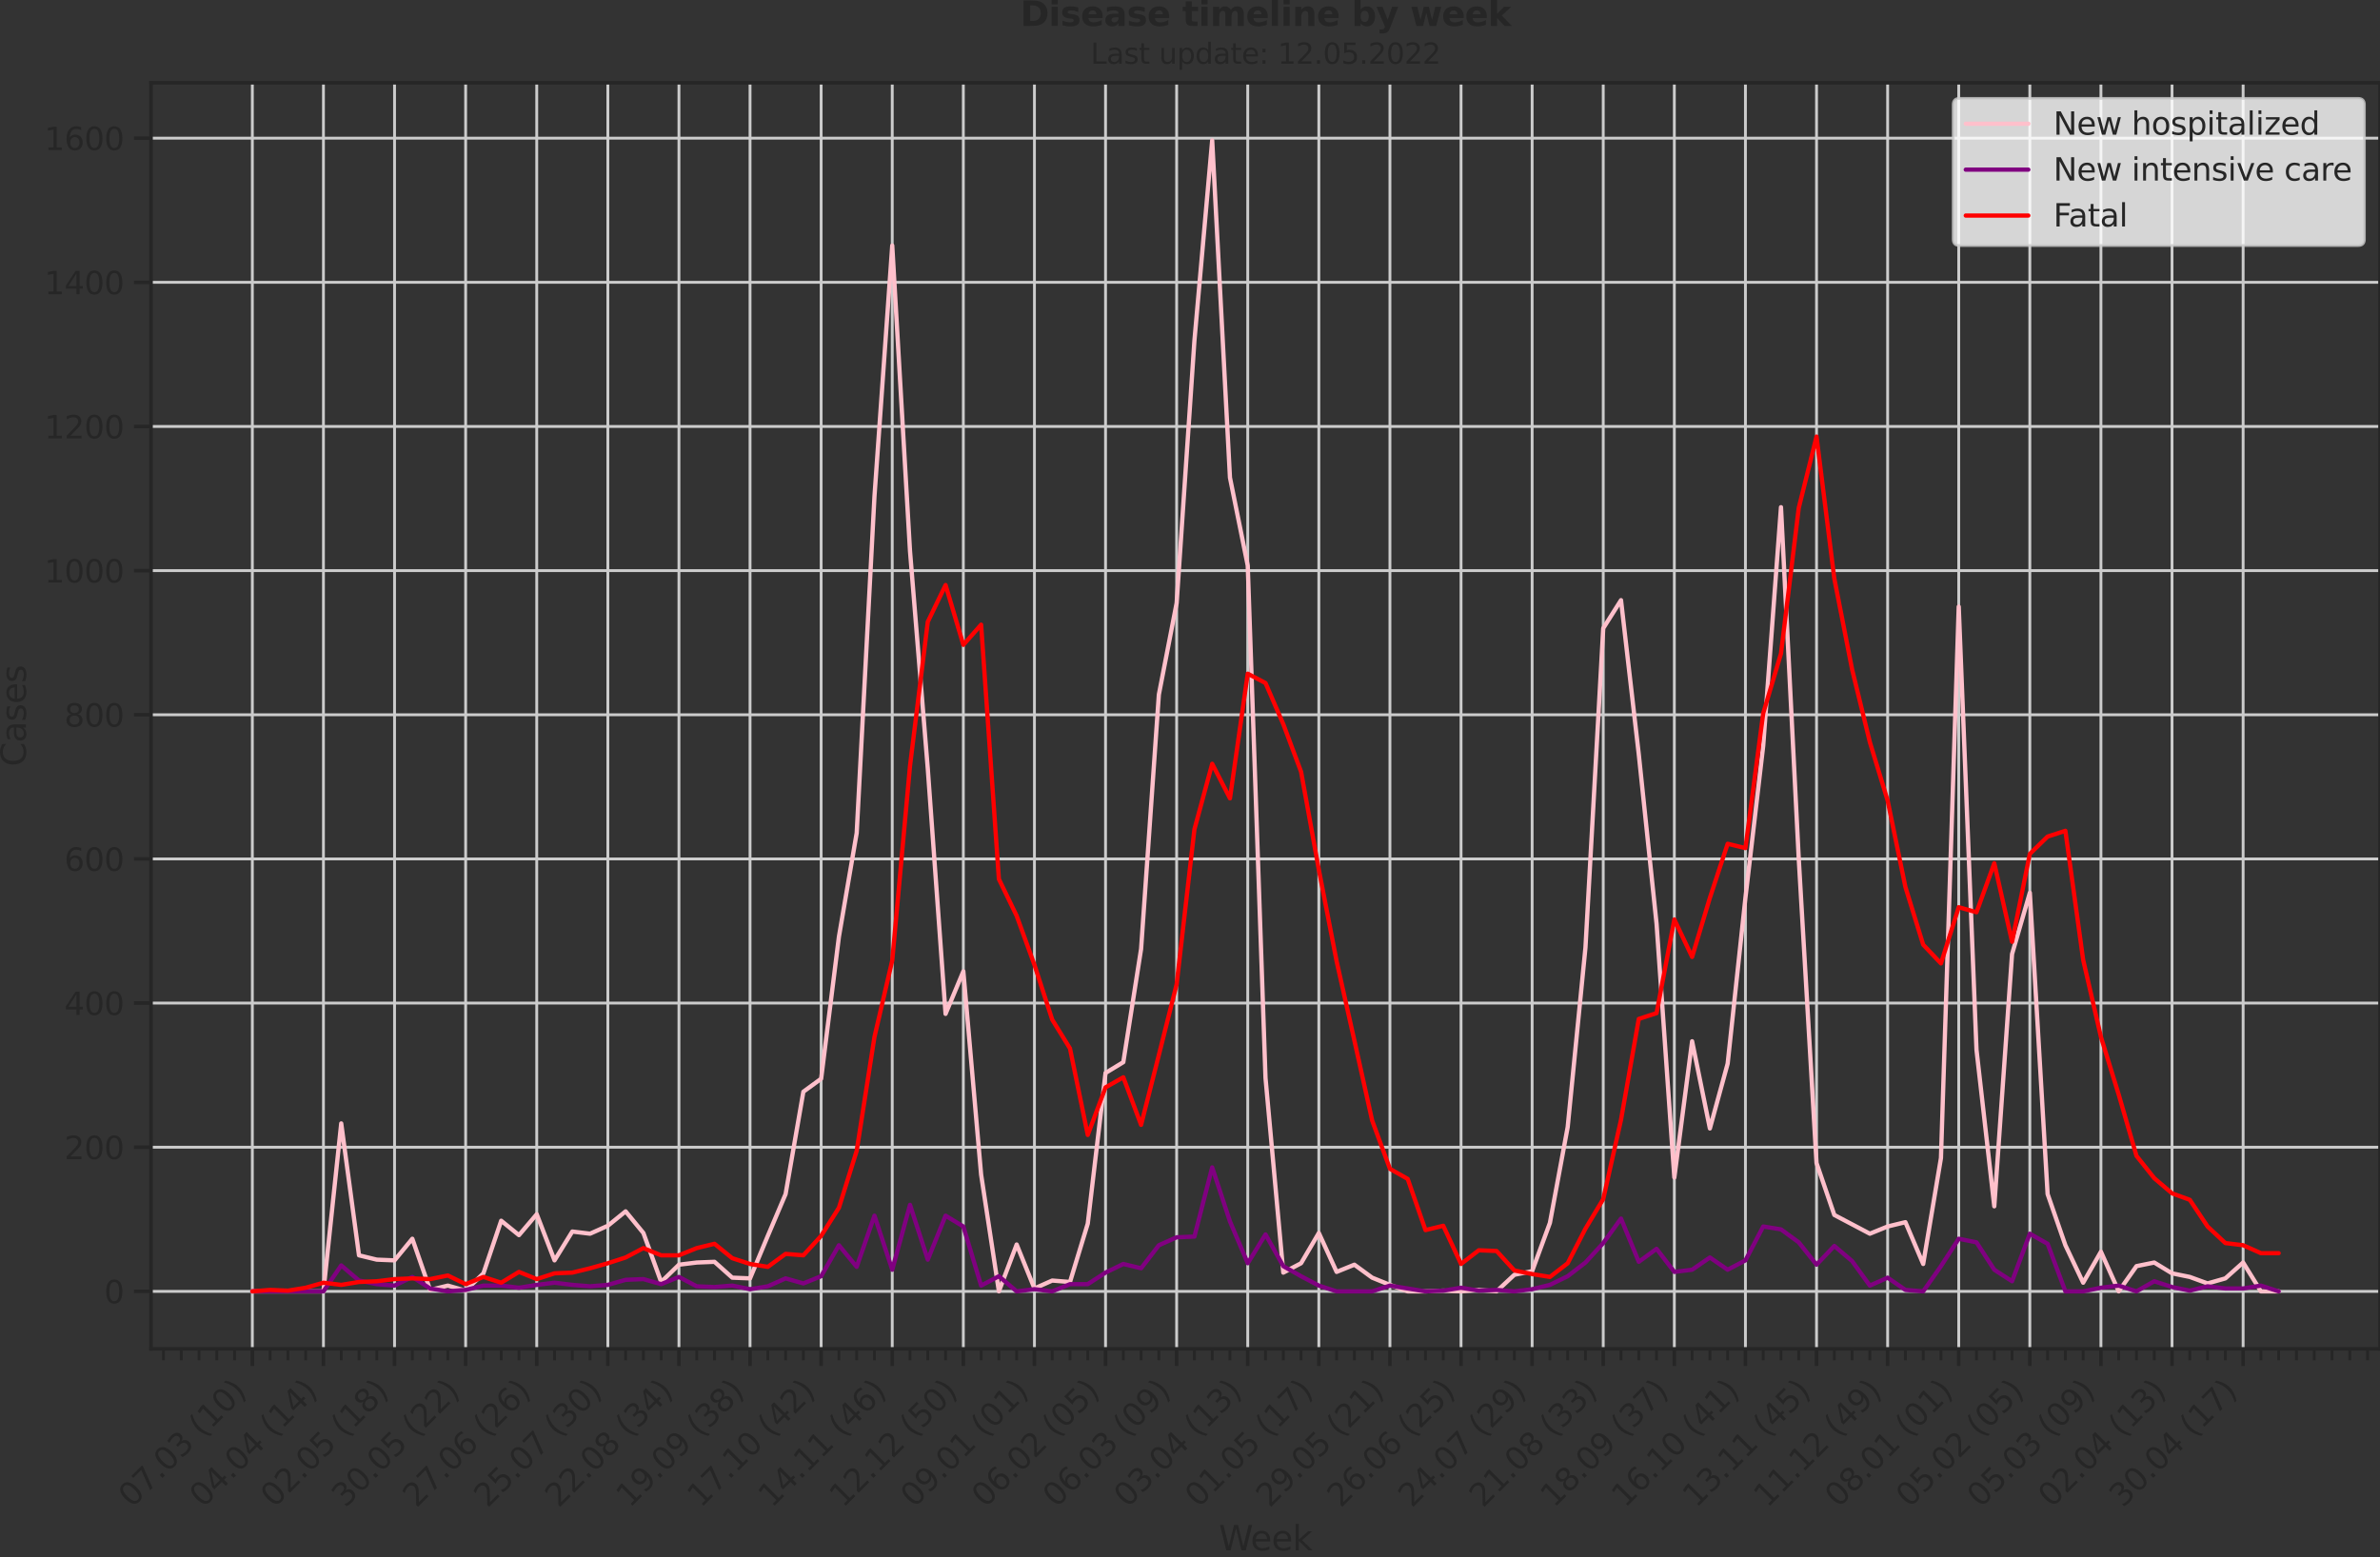 <?xml version="1.0" encoding="utf-8" standalone="no"?>
<!DOCTYPE svg PUBLIC "-//W3C//DTD SVG 1.1//EN"
  "http://www.w3.org/Graphics/SVG/1.1/DTD/svg11.dtd">
<svg xmlns:xlink="http://www.w3.org/1999/xlink" width="836.919pt" height="547.831pt" viewBox="0 0 836.919 547.831" xmlns="http://www.w3.org/2000/svg" version="1.1">
 <rect x="0" y="0" width="836.919" height="547.831" fill="#333333" stroke="none"/>
 <defs>
  <style type="text/css">*{stroke-linejoin: round; stroke-linecap: butt}</style>
 </defs>
 <g id="figure_1">
  <g id="patch_1">
   <path d="M 0 547.831 
L 836.919 547.831 
L 836.919 0 
L 0 0 
L 0 547.831 
z
" style="fill: none"/>
  </g>
  <g id="axes_1">
   <g id="patch_2">
    <path d="M 53.109 474.483 
L 836.919 474.483 
L 836.919 29.118 
L 53.109 29.118 
L 53.109 474.483 
z
" style="fill: none"/>
   </g>
   <g id="matplotlib.axis_1">
    <g id="xtick_1">
     <g id="line2d_1">
      <path d="M 88.736 474.483 
L 88.736 29.118 
" clip-path="url(#pd36ca6d4bb)" style="fill: none; stroke: #cccccc; stroke-linecap: round"/>
     </g>
     <g id="line2d_2">
      <defs>
       <path id="m1d073ff119" d="M 0 0 
L 0 6 
" style="stroke: #262626; stroke-width: 1.25"/>
      </defs>
      <g>
       <use xlink:href="#m1d073ff119" x="88.736" y="474.483" style="fill: #262626; stroke: #262626; stroke-width: 1.25"/>
      </g>
     </g>
     <g id="text_1">
      <!-- 07.03 (10) -->
      <g style="fill: #262626" transform="translate(46.412 530.6)rotate(-45)scale(0.11 -0.11)">
       <defs>
        <path id="DejaVuSans-30" d="M 2034 4250 
Q 1547 4250 1301 3770 
Q 1056 3291 1056 2328 
Q 1056 1369 1301 889 
Q 1547 409 2034 409 
Q 2525 409 2770 889 
Q 3016 1369 3016 2328 
Q 3016 3291 2770 3770 
Q 2525 4250 2034 4250 
z
M 2034 4750 
Q 2819 4750 3233 4129 
Q 3647 3509 3647 2328 
Q 3647 1150 3233 529 
Q 2819 -91 2034 -91 
Q 1250 -91 836 529 
Q 422 1150 422 2328 
Q 422 3509 836 4129 
Q 1250 4750 2034 4750 
z
" transform="scale(0.016)"/>
        <path id="DejaVuSans-37" d="M 525 4666 
L 3525 4666 
L 3525 4397 
L 1831 0 
L 1172 0 
L 2766 4134 
L 525 4134 
L 525 4666 
z
" transform="scale(0.016)"/>
        <path id="DejaVuSans-2e" d="M 684 794 
L 1344 794 
L 1344 0 
L 684 0 
L 684 794 
z
" transform="scale(0.016)"/>
        <path id="DejaVuSans-33" d="M 2597 2516 
Q 3050 2419 3304 2112 
Q 3559 1806 3559 1356 
Q 3559 666 3084 287 
Q 2609 -91 1734 -91 
Q 1441 -91 1130 -33 
Q 819 25 488 141 
L 488 750 
Q 750 597 1062 519 
Q 1375 441 1716 441 
Q 2309 441 2620 675 
Q 2931 909 2931 1356 
Q 2931 1769 2642 2001 
Q 2353 2234 1838 2234 
L 1294 2234 
L 1294 2753 
L 1863 2753 
Q 2328 2753 2575 2939 
Q 2822 3125 2822 3475 
Q 2822 3834 2567 4026 
Q 2313 4219 1838 4219 
Q 1578 4219 1281 4162 
Q 984 4106 628 3988 
L 628 4550 
Q 988 4650 1302 4700 
Q 1616 4750 1894 4750 
Q 2613 4750 3031 4423 
Q 3450 4097 3450 3541 
Q 3450 3153 3228 2886 
Q 3006 2619 2597 2516 
z
" transform="scale(0.016)"/>
        <path id="DejaVuSans-20" transform="scale(0.016)"/>
        <path id="DejaVuSans-28" d="M 1984 4856 
Q 1566 4138 1362 3434 
Q 1159 2731 1159 2009 
Q 1159 1288 1364 580 
Q 1569 -128 1984 -844 
L 1484 -844 
Q 1016 -109 783 600 
Q 550 1309 550 2009 
Q 550 2706 781 3412 
Q 1013 4119 1484 4856 
L 1984 4856 
z
" transform="scale(0.016)"/>
        <path id="DejaVuSans-31" d="M 794 531 
L 1825 531 
L 1825 4091 
L 703 3866 
L 703 4441 
L 1819 4666 
L 2450 4666 
L 2450 531 
L 3481 531 
L 3481 0 
L 794 0 
L 794 531 
z
" transform="scale(0.016)"/>
        <path id="DejaVuSans-29" d="M 513 4856 
L 1013 4856 
Q 1481 4119 1714 3412 
Q 1947 2706 1947 2009 
Q 1947 1309 1714 600 
Q 1481 -109 1013 -844 
L 513 -844 
Q 928 -128 1133 580 
Q 1338 1288 1338 2009 
Q 1338 2731 1133 3434 
Q 928 4138 513 4856 
z
" transform="scale(0.016)"/>
       </defs>
       <use xlink:href="#DejaVuSans-30"/>
       <use xlink:href="#DejaVuSans-37" x="63.623"/>
       <use xlink:href="#DejaVuSans-2e" x="127.246"/>
       <use xlink:href="#DejaVuSans-30" x="159.033"/>
       <use xlink:href="#DejaVuSans-33" x="222.656"/>
       <use xlink:href="#DejaVuSans-20" x="286.279"/>
       <use xlink:href="#DejaVuSans-28" x="318.066"/>
       <use xlink:href="#DejaVuSans-31" x="357.08"/>
       <use xlink:href="#DejaVuSans-30" x="420.703"/>
       <use xlink:href="#DejaVuSans-29" x="484.326"/>
      </g>
     </g>
    </g>
    <g id="xtick_2">
     <g id="line2d_3">
      <path d="M 113.738 474.483 
L 113.738 29.118 
" clip-path="url(#pd36ca6d4bb)" style="fill: none; stroke: #cccccc; stroke-linecap: round"/>
     </g>
     <g id="line2d_4">
      <g>
       <use xlink:href="#m1d073ff119" x="113.738" y="474.483" style="fill: #262626; stroke: #262626; stroke-width: 1.25"/>
      </g>
     </g>
     <g id="text_2">
      <!-- 04.04 (14) -->
      <g style="fill: #262626" transform="translate(71.414 530.6)rotate(-45)scale(0.11 -0.11)">
       <defs>
        <path id="DejaVuSans-34" d="M 2419 4116 
L 825 1625 
L 2419 1625 
L 2419 4116 
z
M 2253 4666 
L 3047 4666 
L 3047 1625 
L 3713 1625 
L 3713 1100 
L 3047 1100 
L 3047 0 
L 2419 0 
L 2419 1100 
L 313 1100 
L 313 1709 
L 2253 4666 
z
" transform="scale(0.016)"/>
       </defs>
       <use xlink:href="#DejaVuSans-30"/>
       <use xlink:href="#DejaVuSans-34" x="63.623"/>
       <use xlink:href="#DejaVuSans-2e" x="127.246"/>
       <use xlink:href="#DejaVuSans-30" x="159.033"/>
       <use xlink:href="#DejaVuSans-34" x="222.656"/>
       <use xlink:href="#DejaVuSans-20" x="286.279"/>
       <use xlink:href="#DejaVuSans-28" x="318.066"/>
       <use xlink:href="#DejaVuSans-31" x="357.08"/>
       <use xlink:href="#DejaVuSans-34" x="420.703"/>
       <use xlink:href="#DejaVuSans-29" x="484.326"/>
      </g>
     </g>
    </g>
    <g id="xtick_3">
     <g id="line2d_5">
      <path d="M 138.74 474.483 
L 138.74 29.118 
" clip-path="url(#pd36ca6d4bb)" style="fill: none; stroke: #cccccc; stroke-linecap: round"/>
     </g>
     <g id="line2d_6">
      <g>
       <use xlink:href="#m1d073ff119" x="138.74" y="474.483" style="fill: #262626; stroke: #262626; stroke-width: 1.25"/>
      </g>
     </g>
     <g id="text_3">
      <!-- 02.05 (18) -->
      <g style="fill: #262626" transform="translate(96.416 530.6)rotate(-45)scale(0.11 -0.11)">
       <defs>
        <path id="DejaVuSans-32" d="M 1228 531 
L 3431 531 
L 3431 0 
L 469 0 
L 469 531 
Q 828 903 1448 1529 
Q 2069 2156 2228 2338 
Q 2531 2678 2651 2914 
Q 2772 3150 2772 3378 
Q 2772 3750 2511 3984 
Q 2250 4219 1831 4219 
Q 1534 4219 1204 4116 
Q 875 4013 500 3803 
L 500 4441 
Q 881 4594 1212 4672 
Q 1544 4750 1819 4750 
Q 2544 4750 2975 4387 
Q 3406 4025 3406 3419 
Q 3406 3131 3298 2873 
Q 3191 2616 2906 2266 
Q 2828 2175 2409 1742 
Q 1991 1309 1228 531 
z
" transform="scale(0.016)"/>
        <path id="DejaVuSans-35" d="M 691 4666 
L 3169 4666 
L 3169 4134 
L 1269 4134 
L 1269 2991 
Q 1406 3038 1543 3061 
Q 1681 3084 1819 3084 
Q 2600 3084 3056 2656 
Q 3513 2228 3513 1497 
Q 3513 744 3044 326 
Q 2575 -91 1722 -91 
Q 1428 -91 1123 -41 
Q 819 9 494 109 
L 494 744 
Q 775 591 1075 516 
Q 1375 441 1709 441 
Q 2250 441 2565 725 
Q 2881 1009 2881 1497 
Q 2881 1984 2565 2268 
Q 2250 2553 1709 2553 
Q 1456 2553 1204 2497 
Q 953 2441 691 2322 
L 691 4666 
z
" transform="scale(0.016)"/>
        <path id="DejaVuSans-38" d="M 2034 2216 
Q 1584 2216 1326 1975 
Q 1069 1734 1069 1313 
Q 1069 891 1326 650 
Q 1584 409 2034 409 
Q 2484 409 2743 651 
Q 3003 894 3003 1313 
Q 3003 1734 2745 1975 
Q 2488 2216 2034 2216 
z
M 1403 2484 
Q 997 2584 770 2862 
Q 544 3141 544 3541 
Q 544 4100 942 4425 
Q 1341 4750 2034 4750 
Q 2731 4750 3128 4425 
Q 3525 4100 3525 3541 
Q 3525 3141 3298 2862 
Q 3072 2584 2669 2484 
Q 3125 2378 3379 2068 
Q 3634 1759 3634 1313 
Q 3634 634 3220 271 
Q 2806 -91 2034 -91 
Q 1263 -91 848 271 
Q 434 634 434 1313 
Q 434 1759 690 2068 
Q 947 2378 1403 2484 
z
M 1172 3481 
Q 1172 3119 1398 2916 
Q 1625 2713 2034 2713 
Q 2441 2713 2670 2916 
Q 2900 3119 2900 3481 
Q 2900 3844 2670 4047 
Q 2441 4250 2034 4250 
Q 1625 4250 1398 4047 
Q 1172 3844 1172 3481 
z
" transform="scale(0.016)"/>
       </defs>
       <use xlink:href="#DejaVuSans-30"/>
       <use xlink:href="#DejaVuSans-32" x="63.623"/>
       <use xlink:href="#DejaVuSans-2e" x="127.246"/>
       <use xlink:href="#DejaVuSans-30" x="159.033"/>
       <use xlink:href="#DejaVuSans-35" x="222.656"/>
       <use xlink:href="#DejaVuSans-20" x="286.279"/>
       <use xlink:href="#DejaVuSans-28" x="318.066"/>
       <use xlink:href="#DejaVuSans-31" x="357.08"/>
       <use xlink:href="#DejaVuSans-38" x="420.703"/>
       <use xlink:href="#DejaVuSans-29" x="484.326"/>
      </g>
     </g>
    </g>
    <g id="xtick_4">
     <g id="line2d_7">
      <path d="M 163.742 474.483 
L 163.742 29.118 
" clip-path="url(#pd36ca6d4bb)" style="fill: none; stroke: #cccccc; stroke-linecap: round"/>
     </g>
     <g id="line2d_8">
      <g>
       <use xlink:href="#m1d073ff119" x="163.742" y="474.483" style="fill: #262626; stroke: #262626; stroke-width: 1.25"/>
      </g>
     </g>
     <g id="text_4">
      <!-- 30.05 (22) -->
      <g style="fill: #262626" transform="translate(121.418 530.6)rotate(-45)scale(0.11 -0.11)">
       <use xlink:href="#DejaVuSans-33"/>
       <use xlink:href="#DejaVuSans-30" x="63.623"/>
       <use xlink:href="#DejaVuSans-2e" x="127.246"/>
       <use xlink:href="#DejaVuSans-30" x="159.033"/>
       <use xlink:href="#DejaVuSans-35" x="222.656"/>
       <use xlink:href="#DejaVuSans-20" x="286.279"/>
       <use xlink:href="#DejaVuSans-28" x="318.066"/>
       <use xlink:href="#DejaVuSans-32" x="357.08"/>
       <use xlink:href="#DejaVuSans-32" x="420.703"/>
       <use xlink:href="#DejaVuSans-29" x="484.326"/>
      </g>
     </g>
    </g>
    <g id="xtick_5">
     <g id="line2d_9">
      <path d="M 188.744 474.483 
L 188.744 29.118 
" clip-path="url(#pd36ca6d4bb)" style="fill: none; stroke: #cccccc; stroke-linecap: round"/>
     </g>
     <g id="line2d_10">
      <g>
       <use xlink:href="#m1d073ff119" x="188.744" y="474.483" style="fill: #262626; stroke: #262626; stroke-width: 1.25"/>
      </g>
     </g>
     <g id="text_5">
      <!-- 27.06 (26) -->
      <g style="fill: #262626" transform="translate(146.42 530.6)rotate(-45)scale(0.11 -0.11)">
       <defs>
        <path id="DejaVuSans-36" d="M 2113 2584 
Q 1688 2584 1439 2293 
Q 1191 2003 1191 1497 
Q 1191 994 1439 701 
Q 1688 409 2113 409 
Q 2538 409 2786 701 
Q 3034 994 3034 1497 
Q 3034 2003 2786 2293 
Q 2538 2584 2113 2584 
z
M 3366 4563 
L 3366 3988 
Q 3128 4100 2886 4159 
Q 2644 4219 2406 4219 
Q 1781 4219 1451 3797 
Q 1122 3375 1075 2522 
Q 1259 2794 1537 2939 
Q 1816 3084 2150 3084 
Q 2853 3084 3261 2657 
Q 3669 2231 3669 1497 
Q 3669 778 3244 343 
Q 2819 -91 2113 -91 
Q 1303 -91 875 529 
Q 447 1150 447 2328 
Q 447 3434 972 4092 
Q 1497 4750 2381 4750 
Q 2619 4750 2861 4703 
Q 3103 4656 3366 4563 
z
" transform="scale(0.016)"/>
       </defs>
       <use xlink:href="#DejaVuSans-32"/>
       <use xlink:href="#DejaVuSans-37" x="63.623"/>
       <use xlink:href="#DejaVuSans-2e" x="127.246"/>
       <use xlink:href="#DejaVuSans-30" x="159.033"/>
       <use xlink:href="#DejaVuSans-36" x="222.656"/>
       <use xlink:href="#DejaVuSans-20" x="286.279"/>
       <use xlink:href="#DejaVuSans-28" x="318.066"/>
       <use xlink:href="#DejaVuSans-32" x="357.08"/>
       <use xlink:href="#DejaVuSans-36" x="420.703"/>
       <use xlink:href="#DejaVuSans-29" x="484.326"/>
      </g>
     </g>
    </g>
    <g id="xtick_6">
     <g id="line2d_11">
      <path d="M 213.746 474.483 
L 213.746 29.118 
" clip-path="url(#pd36ca6d4bb)" style="fill: none; stroke: #cccccc; stroke-linecap: round"/>
     </g>
     <g id="line2d_12">
      <g>
       <use xlink:href="#m1d073ff119" x="213.746" y="474.483" style="fill: #262626; stroke: #262626; stroke-width: 1.25"/>
      </g>
     </g>
     <g id="text_6">
      <!-- 25.07 (30) -->
      <g style="fill: #262626" transform="translate(171.422 530.6)rotate(-45)scale(0.11 -0.11)">
       <use xlink:href="#DejaVuSans-32"/>
       <use xlink:href="#DejaVuSans-35" x="63.623"/>
       <use xlink:href="#DejaVuSans-2e" x="127.246"/>
       <use xlink:href="#DejaVuSans-30" x="159.033"/>
       <use xlink:href="#DejaVuSans-37" x="222.656"/>
       <use xlink:href="#DejaVuSans-20" x="286.279"/>
       <use xlink:href="#DejaVuSans-28" x="318.066"/>
       <use xlink:href="#DejaVuSans-33" x="357.08"/>
       <use xlink:href="#DejaVuSans-30" x="420.703"/>
       <use xlink:href="#DejaVuSans-29" x="484.326"/>
      </g>
     </g>
    </g>
    <g id="xtick_7">
     <g id="line2d_13">
      <path d="M 238.748 474.483 
L 238.748 29.118 
" clip-path="url(#pd36ca6d4bb)" style="fill: none; stroke: #cccccc; stroke-linecap: round"/>
     </g>
     <g id="line2d_14">
      <g>
       <use xlink:href="#m1d073ff119" x="238.748" y="474.483" style="fill: #262626; stroke: #262626; stroke-width: 1.25"/>
      </g>
     </g>
     <g id="text_7">
      <!-- 22.08 (34) -->
      <g style="fill: #262626" transform="translate(196.424 530.6)rotate(-45)scale(0.11 -0.11)">
       <use xlink:href="#DejaVuSans-32"/>
       <use xlink:href="#DejaVuSans-32" x="63.623"/>
       <use xlink:href="#DejaVuSans-2e" x="127.246"/>
       <use xlink:href="#DejaVuSans-30" x="159.033"/>
       <use xlink:href="#DejaVuSans-38" x="222.656"/>
       <use xlink:href="#DejaVuSans-20" x="286.279"/>
       <use xlink:href="#DejaVuSans-28" x="318.066"/>
       <use xlink:href="#DejaVuSans-33" x="357.08"/>
       <use xlink:href="#DejaVuSans-34" x="420.703"/>
       <use xlink:href="#DejaVuSans-29" x="484.326"/>
      </g>
     </g>
    </g>
    <g id="xtick_8">
     <g id="line2d_15">
      <path d="M 263.75 474.483 
L 263.75 29.118 
" clip-path="url(#pd36ca6d4bb)" style="fill: none; stroke: #cccccc; stroke-linecap: round"/>
     </g>
     <g id="line2d_16">
      <g>
       <use xlink:href="#m1d073ff119" x="263.75" y="474.483" style="fill: #262626; stroke: #262626; stroke-width: 1.25"/>
      </g>
     </g>
     <g id="text_8">
      <!-- 19.09 (38) -->
      <g style="fill: #262626" transform="translate(221.426 530.6)rotate(-45)scale(0.11 -0.11)">
       <defs>
        <path id="DejaVuSans-39" d="M 703 97 
L 703 672 
Q 941 559 1184 500 
Q 1428 441 1663 441 
Q 2288 441 2617 861 
Q 2947 1281 2994 2138 
Q 2813 1869 2534 1725 
Q 2256 1581 1919 1581 
Q 1219 1581 811 2004 
Q 403 2428 403 3163 
Q 403 3881 828 4315 
Q 1253 4750 1959 4750 
Q 2769 4750 3195 4129 
Q 3622 3509 3622 2328 
Q 3622 1225 3098 567 
Q 2575 -91 1691 -91 
Q 1453 -91 1209 -44 
Q 966 3 703 97 
z
M 1959 2075 
Q 2384 2075 2632 2365 
Q 2881 2656 2881 3163 
Q 2881 3666 2632 3958 
Q 2384 4250 1959 4250 
Q 1534 4250 1286 3958 
Q 1038 3666 1038 3163 
Q 1038 2656 1286 2365 
Q 1534 2075 1959 2075 
z
" transform="scale(0.016)"/>
       </defs>
       <use xlink:href="#DejaVuSans-31"/>
       <use xlink:href="#DejaVuSans-39" x="63.623"/>
       <use xlink:href="#DejaVuSans-2e" x="127.246"/>
       <use xlink:href="#DejaVuSans-30" x="159.033"/>
       <use xlink:href="#DejaVuSans-39" x="222.656"/>
       <use xlink:href="#DejaVuSans-20" x="286.279"/>
       <use xlink:href="#DejaVuSans-28" x="318.066"/>
       <use xlink:href="#DejaVuSans-33" x="357.08"/>
       <use xlink:href="#DejaVuSans-38" x="420.703"/>
       <use xlink:href="#DejaVuSans-29" x="484.326"/>
      </g>
     </g>
    </g>
    <g id="xtick_9">
     <g id="line2d_17">
      <path d="M 288.752 474.483 
L 288.752 29.118 
" clip-path="url(#pd36ca6d4bb)" style="fill: none; stroke: #cccccc; stroke-linecap: round"/>
     </g>
     <g id="line2d_18">
      <g>
       <use xlink:href="#m1d073ff119" x="288.752" y="474.483" style="fill: #262626; stroke: #262626; stroke-width: 1.25"/>
      </g>
     </g>
     <g id="text_9">
      <!-- 17.10 (42) -->
      <g style="fill: #262626" transform="translate(246.428 530.6)rotate(-45)scale(0.11 -0.11)">
       <use xlink:href="#DejaVuSans-31"/>
       <use xlink:href="#DejaVuSans-37" x="63.623"/>
       <use xlink:href="#DejaVuSans-2e" x="127.246"/>
       <use xlink:href="#DejaVuSans-31" x="159.033"/>
       <use xlink:href="#DejaVuSans-30" x="222.656"/>
       <use xlink:href="#DejaVuSans-20" x="286.279"/>
       <use xlink:href="#DejaVuSans-28" x="318.066"/>
       <use xlink:href="#DejaVuSans-34" x="357.08"/>
       <use xlink:href="#DejaVuSans-32" x="420.703"/>
       <use xlink:href="#DejaVuSans-29" x="484.326"/>
      </g>
     </g>
    </g>
    <g id="xtick_10">
     <g id="line2d_19">
      <path d="M 313.754 474.483 
L 313.754 29.118 
" clip-path="url(#pd36ca6d4bb)" style="fill: none; stroke: #cccccc; stroke-linecap: round"/>
     </g>
     <g id="line2d_20">
      <g>
       <use xlink:href="#m1d073ff119" x="313.754" y="474.483" style="fill: #262626; stroke: #262626; stroke-width: 1.25"/>
      </g>
     </g>
     <g id="text_10">
      <!-- 14.11 (46) -->
      <g style="fill: #262626" transform="translate(271.429 530.6)rotate(-45)scale(0.11 -0.11)">
       <use xlink:href="#DejaVuSans-31"/>
       <use xlink:href="#DejaVuSans-34" x="63.623"/>
       <use xlink:href="#DejaVuSans-2e" x="127.246"/>
       <use xlink:href="#DejaVuSans-31" x="159.033"/>
       <use xlink:href="#DejaVuSans-31" x="222.656"/>
       <use xlink:href="#DejaVuSans-20" x="286.279"/>
       <use xlink:href="#DejaVuSans-28" x="318.066"/>
       <use xlink:href="#DejaVuSans-34" x="357.08"/>
       <use xlink:href="#DejaVuSans-36" x="420.703"/>
       <use xlink:href="#DejaVuSans-29" x="484.326"/>
      </g>
     </g>
    </g>
    <g id="xtick_11">
     <g id="line2d_21">
      <path d="M 338.756 474.483 
L 338.756 29.118 
" clip-path="url(#pd36ca6d4bb)" style="fill: none; stroke: #cccccc; stroke-linecap: round"/>
     </g>
     <g id="line2d_22">
      <g>
       <use xlink:href="#m1d073ff119" x="338.756" y="474.483" style="fill: #262626; stroke: #262626; stroke-width: 1.25"/>
      </g>
     </g>
     <g id="text_11">
      <!-- 12.12 (50) -->
      <g style="fill: #262626" transform="translate(296.431 530.6)rotate(-45)scale(0.11 -0.11)">
       <use xlink:href="#DejaVuSans-31"/>
       <use xlink:href="#DejaVuSans-32" x="63.623"/>
       <use xlink:href="#DejaVuSans-2e" x="127.246"/>
       <use xlink:href="#DejaVuSans-31" x="159.033"/>
       <use xlink:href="#DejaVuSans-32" x="222.656"/>
       <use xlink:href="#DejaVuSans-20" x="286.279"/>
       <use xlink:href="#DejaVuSans-28" x="318.066"/>
       <use xlink:href="#DejaVuSans-35" x="357.08"/>
       <use xlink:href="#DejaVuSans-30" x="420.703"/>
       <use xlink:href="#DejaVuSans-29" x="484.326"/>
      </g>
     </g>
    </g>
    <g id="xtick_12">
     <g id="line2d_23">
      <path d="M 363.758 474.483 
L 363.758 29.118 
" clip-path="url(#pd36ca6d4bb)" style="fill: none; stroke: #cccccc; stroke-linecap: round"/>
     </g>
     <g id="line2d_24">
      <g>
       <use xlink:href="#m1d073ff119" x="363.758" y="474.483" style="fill: #262626; stroke: #262626; stroke-width: 1.25"/>
      </g>
     </g>
     <g id="text_12">
      <!-- 09.01 (01) -->
      <g style="fill: #262626" transform="translate(321.433 530.6)rotate(-45)scale(0.11 -0.11)">
       <use xlink:href="#DejaVuSans-30"/>
       <use xlink:href="#DejaVuSans-39" x="63.623"/>
       <use xlink:href="#DejaVuSans-2e" x="127.246"/>
       <use xlink:href="#DejaVuSans-30" x="159.033"/>
       <use xlink:href="#DejaVuSans-31" x="222.656"/>
       <use xlink:href="#DejaVuSans-20" x="286.279"/>
       <use xlink:href="#DejaVuSans-28" x="318.066"/>
       <use xlink:href="#DejaVuSans-30" x="357.08"/>
       <use xlink:href="#DejaVuSans-31" x="420.703"/>
       <use xlink:href="#DejaVuSans-29" x="484.326"/>
      </g>
     </g>
    </g>
    <g id="xtick_13">
     <g id="line2d_25">
      <path d="M 388.759 474.483 
L 388.759 29.118 
" clip-path="url(#pd36ca6d4bb)" style="fill: none; stroke: #cccccc; stroke-linecap: round"/>
     </g>
     <g id="line2d_26">
      <g>
       <use xlink:href="#m1d073ff119" x="388.759" y="474.483" style="fill: #262626; stroke: #262626; stroke-width: 1.25"/>
      </g>
     </g>
     <g id="text_13">
      <!-- 06.02 (05) -->
      <g style="fill: #262626" transform="translate(346.435 530.6)rotate(-45)scale(0.11 -0.11)">
       <use xlink:href="#DejaVuSans-30"/>
       <use xlink:href="#DejaVuSans-36" x="63.623"/>
       <use xlink:href="#DejaVuSans-2e" x="127.246"/>
       <use xlink:href="#DejaVuSans-30" x="159.033"/>
       <use xlink:href="#DejaVuSans-32" x="222.656"/>
       <use xlink:href="#DejaVuSans-20" x="286.279"/>
       <use xlink:href="#DejaVuSans-28" x="318.066"/>
       <use xlink:href="#DejaVuSans-30" x="357.08"/>
       <use xlink:href="#DejaVuSans-35" x="420.703"/>
       <use xlink:href="#DejaVuSans-29" x="484.326"/>
      </g>
     </g>
    </g>
    <g id="xtick_14">
     <g id="line2d_27">
      <path d="M 413.761 474.483 
L 413.761 29.118 
" clip-path="url(#pd36ca6d4bb)" style="fill: none; stroke: #cccccc; stroke-linecap: round"/>
     </g>
     <g id="line2d_28">
      <g>
       <use xlink:href="#m1d073ff119" x="413.761" y="474.483" style="fill: #262626; stroke: #262626; stroke-width: 1.25"/>
      </g>
     </g>
     <g id="text_14">
      <!-- 06.03 (09) -->
      <g style="fill: #262626" transform="translate(371.437 530.6)rotate(-45)scale(0.11 -0.11)">
       <use xlink:href="#DejaVuSans-30"/>
       <use xlink:href="#DejaVuSans-36" x="63.623"/>
       <use xlink:href="#DejaVuSans-2e" x="127.246"/>
       <use xlink:href="#DejaVuSans-30" x="159.033"/>
       <use xlink:href="#DejaVuSans-33" x="222.656"/>
       <use xlink:href="#DejaVuSans-20" x="286.279"/>
       <use xlink:href="#DejaVuSans-28" x="318.066"/>
       <use xlink:href="#DejaVuSans-30" x="357.08"/>
       <use xlink:href="#DejaVuSans-39" x="420.703"/>
       <use xlink:href="#DejaVuSans-29" x="484.326"/>
      </g>
     </g>
    </g>
    <g id="xtick_15">
     <g id="line2d_29">
      <path d="M 438.763 474.483 
L 438.763 29.118 
" clip-path="url(#pd36ca6d4bb)" style="fill: none; stroke: #cccccc; stroke-linecap: round"/>
     </g>
     <g id="line2d_30">
      <g>
       <use xlink:href="#m1d073ff119" x="438.763" y="474.483" style="fill: #262626; stroke: #262626; stroke-width: 1.25"/>
      </g>
     </g>
     <g id="text_15">
      <!-- 03.04 (13) -->
      <g style="fill: #262626" transform="translate(396.439 530.6)rotate(-45)scale(0.11 -0.11)">
       <use xlink:href="#DejaVuSans-30"/>
       <use xlink:href="#DejaVuSans-33" x="63.623"/>
       <use xlink:href="#DejaVuSans-2e" x="127.246"/>
       <use xlink:href="#DejaVuSans-30" x="159.033"/>
       <use xlink:href="#DejaVuSans-34" x="222.656"/>
       <use xlink:href="#DejaVuSans-20" x="286.279"/>
       <use xlink:href="#DejaVuSans-28" x="318.066"/>
       <use xlink:href="#DejaVuSans-31" x="357.08"/>
       <use xlink:href="#DejaVuSans-33" x="420.703"/>
       <use xlink:href="#DejaVuSans-29" x="484.326"/>
      </g>
     </g>
    </g>
    <g id="xtick_16">
     <g id="line2d_31">
      <path d="M 463.765 474.483 
L 463.765 29.118 
" clip-path="url(#pd36ca6d4bb)" style="fill: none; stroke: #cccccc; stroke-linecap: round"/>
     </g>
     <g id="line2d_32">
      <g>
       <use xlink:href="#m1d073ff119" x="463.765" y="474.483" style="fill: #262626; stroke: #262626; stroke-width: 1.25"/>
      </g>
     </g>
     <g id="text_16">
      <!-- 01.05 (17) -->
      <g style="fill: #262626" transform="translate(421.441 530.6)rotate(-45)scale(0.11 -0.11)">
       <use xlink:href="#DejaVuSans-30"/>
       <use xlink:href="#DejaVuSans-31" x="63.623"/>
       <use xlink:href="#DejaVuSans-2e" x="127.246"/>
       <use xlink:href="#DejaVuSans-30" x="159.033"/>
       <use xlink:href="#DejaVuSans-35" x="222.656"/>
       <use xlink:href="#DejaVuSans-20" x="286.279"/>
       <use xlink:href="#DejaVuSans-28" x="318.066"/>
       <use xlink:href="#DejaVuSans-31" x="357.08"/>
       <use xlink:href="#DejaVuSans-37" x="420.703"/>
       <use xlink:href="#DejaVuSans-29" x="484.326"/>
      </g>
     </g>
    </g>
    <g id="xtick_17">
     <g id="line2d_33">
      <path d="M 488.767 474.483 
L 488.767 29.118 
" clip-path="url(#pd36ca6d4bb)" style="fill: none; stroke: #cccccc; stroke-linecap: round"/>
     </g>
     <g id="line2d_34">
      <g>
       <use xlink:href="#m1d073ff119" x="488.767" y="474.483" style="fill: #262626; stroke: #262626; stroke-width: 1.25"/>
      </g>
     </g>
     <g id="text_17">
      <!-- 29.05 (21) -->
      <g style="fill: #262626" transform="translate(446.443 530.6)rotate(-45)scale(0.11 -0.11)">
       <use xlink:href="#DejaVuSans-32"/>
       <use xlink:href="#DejaVuSans-39" x="63.623"/>
       <use xlink:href="#DejaVuSans-2e" x="127.246"/>
       <use xlink:href="#DejaVuSans-30" x="159.033"/>
       <use xlink:href="#DejaVuSans-35" x="222.656"/>
       <use xlink:href="#DejaVuSans-20" x="286.279"/>
       <use xlink:href="#DejaVuSans-28" x="318.066"/>
       <use xlink:href="#DejaVuSans-32" x="357.08"/>
       <use xlink:href="#DejaVuSans-31" x="420.703"/>
       <use xlink:href="#DejaVuSans-29" x="484.326"/>
      </g>
     </g>
    </g>
    <g id="xtick_18">
     <g id="line2d_35">
      <path d="M 513.769 474.483 
L 513.769 29.118 
" clip-path="url(#pd36ca6d4bb)" style="fill: none; stroke: #cccccc; stroke-linecap: round"/>
     </g>
     <g id="line2d_36">
      <g>
       <use xlink:href="#m1d073ff119" x="513.769" y="474.483" style="fill: #262626; stroke: #262626; stroke-width: 1.25"/>
      </g>
     </g>
     <g id="text_18">
      <!-- 26.06 (25) -->
      <g style="fill: #262626" transform="translate(471.445 530.6)rotate(-45)scale(0.11 -0.11)">
       <use xlink:href="#DejaVuSans-32"/>
       <use xlink:href="#DejaVuSans-36" x="63.623"/>
       <use xlink:href="#DejaVuSans-2e" x="127.246"/>
       <use xlink:href="#DejaVuSans-30" x="159.033"/>
       <use xlink:href="#DejaVuSans-36" x="222.656"/>
       <use xlink:href="#DejaVuSans-20" x="286.279"/>
       <use xlink:href="#DejaVuSans-28" x="318.066"/>
       <use xlink:href="#DejaVuSans-32" x="357.08"/>
       <use xlink:href="#DejaVuSans-35" x="420.703"/>
       <use xlink:href="#DejaVuSans-29" x="484.326"/>
      </g>
     </g>
    </g>
    <g id="xtick_19">
     <g id="line2d_37">
      <path d="M 538.771 474.483 
L 538.771 29.118 
" clip-path="url(#pd36ca6d4bb)" style="fill: none; stroke: #cccccc; stroke-linecap: round"/>
     </g>
     <g id="line2d_38">
      <g>
       <use xlink:href="#m1d073ff119" x="538.771" y="474.483" style="fill: #262626; stroke: #262626; stroke-width: 1.25"/>
      </g>
     </g>
     <g id="text_19">
      <!-- 24.07 (29) -->
      <g style="fill: #262626" transform="translate(496.447 530.6)rotate(-45)scale(0.11 -0.11)">
       <use xlink:href="#DejaVuSans-32"/>
       <use xlink:href="#DejaVuSans-34" x="63.623"/>
       <use xlink:href="#DejaVuSans-2e" x="127.246"/>
       <use xlink:href="#DejaVuSans-30" x="159.033"/>
       <use xlink:href="#DejaVuSans-37" x="222.656"/>
       <use xlink:href="#DejaVuSans-20" x="286.279"/>
       <use xlink:href="#DejaVuSans-28" x="318.066"/>
       <use xlink:href="#DejaVuSans-32" x="357.08"/>
       <use xlink:href="#DejaVuSans-39" x="420.703"/>
       <use xlink:href="#DejaVuSans-29" x="484.326"/>
      </g>
     </g>
    </g>
    <g id="xtick_20">
     <g id="line2d_39">
      <path d="M 563.773 474.483 
L 563.773 29.118 
" clip-path="url(#pd36ca6d4bb)" style="fill: none; stroke: #cccccc; stroke-linecap: round"/>
     </g>
     <g id="line2d_40">
      <g>
       <use xlink:href="#m1d073ff119" x="563.773" y="474.483" style="fill: #262626; stroke: #262626; stroke-width: 1.25"/>
      </g>
     </g>
     <g id="text_20">
      <!-- 21.08 (33) -->
      <g style="fill: #262626" transform="translate(521.449 530.6)rotate(-45)scale(0.11 -0.11)">
       <use xlink:href="#DejaVuSans-32"/>
       <use xlink:href="#DejaVuSans-31" x="63.623"/>
       <use xlink:href="#DejaVuSans-2e" x="127.246"/>
       <use xlink:href="#DejaVuSans-30" x="159.033"/>
       <use xlink:href="#DejaVuSans-38" x="222.656"/>
       <use xlink:href="#DejaVuSans-20" x="286.279"/>
       <use xlink:href="#DejaVuSans-28" x="318.066"/>
       <use xlink:href="#DejaVuSans-33" x="357.08"/>
       <use xlink:href="#DejaVuSans-33" x="420.703"/>
       <use xlink:href="#DejaVuSans-29" x="484.326"/>
      </g>
     </g>
    </g>
    <g id="xtick_21">
     <g id="line2d_41">
      <path d="M 588.775 474.483 
L 588.775 29.118 
" clip-path="url(#pd36ca6d4bb)" style="fill: none; stroke: #cccccc; stroke-linecap: round"/>
     </g>
     <g id="line2d_42">
      <g>
       <use xlink:href="#m1d073ff119" x="588.775" y="474.483" style="fill: #262626; stroke: #262626; stroke-width: 1.25"/>
      </g>
     </g>
     <g id="text_21">
      <!-- 18.09 (37) -->
      <g style="fill: #262626" transform="translate(546.451 530.6)rotate(-45)scale(0.11 -0.11)">
       <use xlink:href="#DejaVuSans-31"/>
       <use xlink:href="#DejaVuSans-38" x="63.623"/>
       <use xlink:href="#DejaVuSans-2e" x="127.246"/>
       <use xlink:href="#DejaVuSans-30" x="159.033"/>
       <use xlink:href="#DejaVuSans-39" x="222.656"/>
       <use xlink:href="#DejaVuSans-20" x="286.279"/>
       <use xlink:href="#DejaVuSans-28" x="318.066"/>
       <use xlink:href="#DejaVuSans-33" x="357.08"/>
       <use xlink:href="#DejaVuSans-37" x="420.703"/>
       <use xlink:href="#DejaVuSans-29" x="484.326"/>
      </g>
     </g>
    </g>
    <g id="xtick_22">
     <g id="line2d_43">
      <path d="M 613.777 474.483 
L 613.777 29.118 
" clip-path="url(#pd36ca6d4bb)" style="fill: none; stroke: #cccccc; stroke-linecap: round"/>
     </g>
     <g id="line2d_44">
      <g>
       <use xlink:href="#m1d073ff119" x="613.777" y="474.483" style="fill: #262626; stroke: #262626; stroke-width: 1.25"/>
      </g>
     </g>
     <g id="text_22">
      <!-- 16.10 (41) -->
      <g style="fill: #262626" transform="translate(571.452 530.6)rotate(-45)scale(0.11 -0.11)">
       <use xlink:href="#DejaVuSans-31"/>
       <use xlink:href="#DejaVuSans-36" x="63.623"/>
       <use xlink:href="#DejaVuSans-2e" x="127.246"/>
       <use xlink:href="#DejaVuSans-31" x="159.033"/>
       <use xlink:href="#DejaVuSans-30" x="222.656"/>
       <use xlink:href="#DejaVuSans-20" x="286.279"/>
       <use xlink:href="#DejaVuSans-28" x="318.066"/>
       <use xlink:href="#DejaVuSans-34" x="357.08"/>
       <use xlink:href="#DejaVuSans-31" x="420.703"/>
       <use xlink:href="#DejaVuSans-29" x="484.326"/>
      </g>
     </g>
    </g>
    <g id="xtick_23">
     <g id="line2d_45">
      <path d="M 638.779 474.483 
L 638.779 29.118 
" clip-path="url(#pd36ca6d4bb)" style="fill: none; stroke: #cccccc; stroke-linecap: round"/>
     </g>
     <g id="line2d_46">
      <g>
       <use xlink:href="#m1d073ff119" x="638.779" y="474.483" style="fill: #262626; stroke: #262626; stroke-width: 1.25"/>
      </g>
     </g>
     <g id="text_23">
      <!-- 13.11 (45) -->
      <g style="fill: #262626" transform="translate(596.454 530.6)rotate(-45)scale(0.11 -0.11)">
       <use xlink:href="#DejaVuSans-31"/>
       <use xlink:href="#DejaVuSans-33" x="63.623"/>
       <use xlink:href="#DejaVuSans-2e" x="127.246"/>
       <use xlink:href="#DejaVuSans-31" x="159.033"/>
       <use xlink:href="#DejaVuSans-31" x="222.656"/>
       <use xlink:href="#DejaVuSans-20" x="286.279"/>
       <use xlink:href="#DejaVuSans-28" x="318.066"/>
       <use xlink:href="#DejaVuSans-34" x="357.08"/>
       <use xlink:href="#DejaVuSans-35" x="420.703"/>
       <use xlink:href="#DejaVuSans-29" x="484.326"/>
      </g>
     </g>
    </g>
    <g id="xtick_24">
     <g id="line2d_47">
      <path d="M 663.78 474.483 
L 663.78 29.118 
" clip-path="url(#pd36ca6d4bb)" style="fill: none; stroke: #cccccc; stroke-linecap: round"/>
     </g>
     <g id="line2d_48">
      <g>
       <use xlink:href="#m1d073ff119" x="663.78" y="474.483" style="fill: #262626; stroke: #262626; stroke-width: 1.25"/>
      </g>
     </g>
     <g id="text_24">
      <!-- 11.12 (49) -->
      <g style="fill: #262626" transform="translate(621.456 530.6)rotate(-45)scale(0.11 -0.11)">
       <use xlink:href="#DejaVuSans-31"/>
       <use xlink:href="#DejaVuSans-31" x="63.623"/>
       <use xlink:href="#DejaVuSans-2e" x="127.246"/>
       <use xlink:href="#DejaVuSans-31" x="159.033"/>
       <use xlink:href="#DejaVuSans-32" x="222.656"/>
       <use xlink:href="#DejaVuSans-20" x="286.279"/>
       <use xlink:href="#DejaVuSans-28" x="318.066"/>
       <use xlink:href="#DejaVuSans-34" x="357.08"/>
       <use xlink:href="#DejaVuSans-39" x="420.703"/>
       <use xlink:href="#DejaVuSans-29" x="484.326"/>
      </g>
     </g>
    </g>
    <g id="xtick_25">
     <g id="line2d_49">
      <path d="M 688.782 474.483 
L 688.782 29.118 
" clip-path="url(#pd36ca6d4bb)" style="fill: none; stroke: #cccccc; stroke-linecap: round"/>
     </g>
     <g id="line2d_50">
      <g>
       <use xlink:href="#m1d073ff119" x="688.782" y="474.483" style="fill: #262626; stroke: #262626; stroke-width: 1.25"/>
      </g>
     </g>
     <g id="text_25">
      <!-- 08.01 (01) -->
      <g style="fill: #262626" transform="translate(646.458 530.6)rotate(-45)scale(0.11 -0.11)">
       <use xlink:href="#DejaVuSans-30"/>
       <use xlink:href="#DejaVuSans-38" x="63.623"/>
       <use xlink:href="#DejaVuSans-2e" x="127.246"/>
       <use xlink:href="#DejaVuSans-30" x="159.033"/>
       <use xlink:href="#DejaVuSans-31" x="222.656"/>
       <use xlink:href="#DejaVuSans-20" x="286.279"/>
       <use xlink:href="#DejaVuSans-28" x="318.066"/>
       <use xlink:href="#DejaVuSans-30" x="357.08"/>
       <use xlink:href="#DejaVuSans-31" x="420.703"/>
       <use xlink:href="#DejaVuSans-29" x="484.326"/>
      </g>
     </g>
    </g>
    <g id="xtick_26">
     <g id="line2d_51">
      <path d="M 713.784 474.483 
L 713.784 29.118 
" clip-path="url(#pd36ca6d4bb)" style="fill: none; stroke: #cccccc; stroke-linecap: round"/>
     </g>
     <g id="line2d_52">
      <g>
       <use xlink:href="#m1d073ff119" x="713.784" y="474.483" style="fill: #262626; stroke: #262626; stroke-width: 1.25"/>
      </g>
     </g>
     <g id="text_26">
      <!-- 05.02 (05) -->
      <g style="fill: #262626" transform="translate(671.46 530.6)rotate(-45)scale(0.11 -0.11)">
       <use xlink:href="#DejaVuSans-30"/>
       <use xlink:href="#DejaVuSans-35" x="63.623"/>
       <use xlink:href="#DejaVuSans-2e" x="127.246"/>
       <use xlink:href="#DejaVuSans-30" x="159.033"/>
       <use xlink:href="#DejaVuSans-32" x="222.656"/>
       <use xlink:href="#DejaVuSans-20" x="286.279"/>
       <use xlink:href="#DejaVuSans-28" x="318.066"/>
       <use xlink:href="#DejaVuSans-30" x="357.08"/>
       <use xlink:href="#DejaVuSans-35" x="420.703"/>
       <use xlink:href="#DejaVuSans-29" x="484.326"/>
      </g>
     </g>
    </g>
    <g id="xtick_27">
     <g id="line2d_53">
      <path d="M 738.786 474.483 
L 738.786 29.118 
" clip-path="url(#pd36ca6d4bb)" style="fill: none; stroke: #cccccc; stroke-linecap: round"/>
     </g>
     <g id="line2d_54">
      <g>
       <use xlink:href="#m1d073ff119" x="738.786" y="474.483" style="fill: #262626; stroke: #262626; stroke-width: 1.25"/>
      </g>
     </g>
     <g id="text_27">
      <!-- 05.03 (09) -->
      <g style="fill: #262626" transform="translate(696.462 530.6)rotate(-45)scale(0.11 -0.11)">
       <use xlink:href="#DejaVuSans-30"/>
       <use xlink:href="#DejaVuSans-35" x="63.623"/>
       <use xlink:href="#DejaVuSans-2e" x="127.246"/>
       <use xlink:href="#DejaVuSans-30" x="159.033"/>
       <use xlink:href="#DejaVuSans-33" x="222.656"/>
       <use xlink:href="#DejaVuSans-20" x="286.279"/>
       <use xlink:href="#DejaVuSans-28" x="318.066"/>
       <use xlink:href="#DejaVuSans-30" x="357.08"/>
       <use xlink:href="#DejaVuSans-39" x="420.703"/>
       <use xlink:href="#DejaVuSans-29" x="484.326"/>
      </g>
     </g>
    </g>
    <g id="xtick_28">
     <g id="line2d_55">
      <path d="M 763.788 474.483 
L 763.788 29.118 
" clip-path="url(#pd36ca6d4bb)" style="fill: none; stroke: #cccccc; stroke-linecap: round"/>
     </g>
     <g id="line2d_56">
      <g>
       <use xlink:href="#m1d073ff119" x="763.788" y="474.483" style="fill: #262626; stroke: #262626; stroke-width: 1.25"/>
      </g>
     </g>
     <g id="text_28">
      <!-- 02.04 (13) -->
      <g style="fill: #262626" transform="translate(721.464 530.6)rotate(-45)scale(0.11 -0.11)">
       <use xlink:href="#DejaVuSans-30"/>
       <use xlink:href="#DejaVuSans-32" x="63.623"/>
       <use xlink:href="#DejaVuSans-2e" x="127.246"/>
       <use xlink:href="#DejaVuSans-30" x="159.033"/>
       <use xlink:href="#DejaVuSans-34" x="222.656"/>
       <use xlink:href="#DejaVuSans-20" x="286.279"/>
       <use xlink:href="#DejaVuSans-28" x="318.066"/>
       <use xlink:href="#DejaVuSans-31" x="357.08"/>
       <use xlink:href="#DejaVuSans-33" x="420.703"/>
       <use xlink:href="#DejaVuSans-29" x="484.326"/>
      </g>
     </g>
    </g>
    <g id="xtick_29">
     <g id="line2d_57">
      <path d="M 788.79 474.483 
L 788.79 29.118 
" clip-path="url(#pd36ca6d4bb)" style="fill: none; stroke: #cccccc; stroke-linecap: round"/>
     </g>
     <g id="line2d_58">
      <g>
       <use xlink:href="#m1d073ff119" x="788.79" y="474.483" style="fill: #262626; stroke: #262626; stroke-width: 1.25"/>
      </g>
     </g>
     <g id="text_29">
      <!-- 30.04 (17) -->
      <g style="fill: #262626" transform="translate(746.466 530.6)rotate(-45)scale(0.11 -0.11)">
       <use xlink:href="#DejaVuSans-33"/>
       <use xlink:href="#DejaVuSans-30" x="63.623"/>
       <use xlink:href="#DejaVuSans-2e" x="127.246"/>
       <use xlink:href="#DejaVuSans-30" x="159.033"/>
       <use xlink:href="#DejaVuSans-34" x="222.656"/>
       <use xlink:href="#DejaVuSans-20" x="286.279"/>
       <use xlink:href="#DejaVuSans-28" x="318.066"/>
       <use xlink:href="#DejaVuSans-31" x="357.08"/>
       <use xlink:href="#DejaVuSans-37" x="420.703"/>
       <use xlink:href="#DejaVuSans-29" x="484.326"/>
      </g>
     </g>
    </g>
    <g id="xtick_30">
     <g id="line2d_59">
      <defs>
       <path id="m93ef714eaa" d="M 0 0 
L 0 4 
" style="stroke: #262626"/>
      </defs>
      <g>
       <use xlink:href="#m93ef714eaa" x="57.484" y="474.483" style="fill: #262626; stroke: #262626"/>
      </g>
     </g>
    </g>
    <g id="xtick_31">
     <g id="line2d_60">
      <g>
       <use xlink:href="#m93ef714eaa" x="63.735" y="474.483" style="fill: #262626; stroke: #262626"/>
      </g>
     </g>
    </g>
    <g id="xtick_32">
     <g id="line2d_61">
      <g>
       <use xlink:href="#m93ef714eaa" x="69.985" y="474.483" style="fill: #262626; stroke: #262626"/>
      </g>
     </g>
    </g>
    <g id="xtick_33">
     <g id="line2d_62">
      <g>
       <use xlink:href="#m93ef714eaa" x="76.236" y="474.483" style="fill: #262626; stroke: #262626"/>
      </g>
     </g>
    </g>
    <g id="xtick_34">
     <g id="line2d_63">
      <g>
       <use xlink:href="#m93ef714eaa" x="82.486" y="474.483" style="fill: #262626; stroke: #262626"/>
      </g>
     </g>
    </g>
    <g id="xtick_35">
     <g id="line2d_64">
      <g>
       <use xlink:href="#m93ef714eaa" x="94.987" y="474.483" style="fill: #262626; stroke: #262626"/>
      </g>
     </g>
    </g>
    <g id="xtick_36">
     <g id="line2d_65">
      <g>
       <use xlink:href="#m93ef714eaa" x="101.237" y="474.483" style="fill: #262626; stroke: #262626"/>
      </g>
     </g>
    </g>
    <g id="xtick_37">
     <g id="line2d_66">
      <g>
       <use xlink:href="#m93ef714eaa" x="107.488" y="474.483" style="fill: #262626; stroke: #262626"/>
      </g>
     </g>
    </g>
    <g id="xtick_38">
     <g id="line2d_67">
      <g>
       <use xlink:href="#m93ef714eaa" x="119.989" y="474.483" style="fill: #262626; stroke: #262626"/>
      </g>
     </g>
    </g>
    <g id="xtick_39">
     <g id="line2d_68">
      <g>
       <use xlink:href="#m93ef714eaa" x="126.239" y="474.483" style="fill: #262626; stroke: #262626"/>
      </g>
     </g>
    </g>
    <g id="xtick_40">
     <g id="line2d_69">
      <g>
       <use xlink:href="#m93ef714eaa" x="132.49" y="474.483" style="fill: #262626; stroke: #262626"/>
      </g>
     </g>
    </g>
    <g id="xtick_41">
     <g id="line2d_70">
      <g>
       <use xlink:href="#m93ef714eaa" x="144.991" y="474.483" style="fill: #262626; stroke: #262626"/>
      </g>
     </g>
    </g>
    <g id="xtick_42">
     <g id="line2d_71">
      <g>
       <use xlink:href="#m93ef714eaa" x="151.241" y="474.483" style="fill: #262626; stroke: #262626"/>
      </g>
     </g>
    </g>
    <g id="xtick_43">
     <g id="line2d_72">
      <g>
       <use xlink:href="#m93ef714eaa" x="157.492" y="474.483" style="fill: #262626; stroke: #262626"/>
      </g>
     </g>
    </g>
    <g id="xtick_44">
     <g id="line2d_73">
      <g>
       <use xlink:href="#m93ef714eaa" x="169.993" y="474.483" style="fill: #262626; stroke: #262626"/>
      </g>
     </g>
    </g>
    <g id="xtick_45">
     <g id="line2d_74">
      <g>
       <use xlink:href="#m93ef714eaa" x="176.243" y="474.483" style="fill: #262626; stroke: #262626"/>
      </g>
     </g>
    </g>
    <g id="xtick_46">
     <g id="line2d_75">
      <g>
       <use xlink:href="#m93ef714eaa" x="182.494" y="474.483" style="fill: #262626; stroke: #262626"/>
      </g>
     </g>
    </g>
    <g id="xtick_47">
     <g id="line2d_76">
      <g>
       <use xlink:href="#m93ef714eaa" x="194.995" y="474.483" style="fill: #262626; stroke: #262626"/>
      </g>
     </g>
    </g>
    <g id="xtick_48">
     <g id="line2d_77">
      <g>
       <use xlink:href="#m93ef714eaa" x="201.245" y="474.483" style="fill: #262626; stroke: #262626"/>
      </g>
     </g>
    </g>
    <g id="xtick_49">
     <g id="line2d_78">
      <g>
       <use xlink:href="#m93ef714eaa" x="207.496" y="474.483" style="fill: #262626; stroke: #262626"/>
      </g>
     </g>
    </g>
    <g id="xtick_50">
     <g id="line2d_79">
      <g>
       <use xlink:href="#m93ef714eaa" x="219.997" y="474.483" style="fill: #262626; stroke: #262626"/>
      </g>
     </g>
    </g>
    <g id="xtick_51">
     <g id="line2d_80">
      <g>
       <use xlink:href="#m93ef714eaa" x="226.247" y="474.483" style="fill: #262626; stroke: #262626"/>
      </g>
     </g>
    </g>
    <g id="xtick_52">
     <g id="line2d_81">
      <g>
       <use xlink:href="#m93ef714eaa" x="232.497" y="474.483" style="fill: #262626; stroke: #262626"/>
      </g>
     </g>
    </g>
    <g id="xtick_53">
     <g id="line2d_82">
      <g>
       <use xlink:href="#m93ef714eaa" x="244.998" y="474.483" style="fill: #262626; stroke: #262626"/>
      </g>
     </g>
    </g>
    <g id="xtick_54">
     <g id="line2d_83">
      <g>
       <use xlink:href="#m93ef714eaa" x="251.249" y="474.483" style="fill: #262626; stroke: #262626"/>
      </g>
     </g>
    </g>
    <g id="xtick_55">
     <g id="line2d_84">
      <g>
       <use xlink:href="#m93ef714eaa" x="257.499" y="474.483" style="fill: #262626; stroke: #262626"/>
      </g>
     </g>
    </g>
    <g id="xtick_56">
     <g id="line2d_85">
      <g>
       <use xlink:href="#m93ef714eaa" x="270" y="474.483" style="fill: #262626; stroke: #262626"/>
      </g>
     </g>
    </g>
    <g id="xtick_57">
     <g id="line2d_86">
      <g>
       <use xlink:href="#m93ef714eaa" x="276.251" y="474.483" style="fill: #262626; stroke: #262626"/>
      </g>
     </g>
    </g>
    <g id="xtick_58">
     <g id="line2d_87">
      <g>
       <use xlink:href="#m93ef714eaa" x="282.501" y="474.483" style="fill: #262626; stroke: #262626"/>
      </g>
     </g>
    </g>
    <g id="xtick_59">
     <g id="line2d_88">
      <g>
       <use xlink:href="#m93ef714eaa" x="295.002" y="474.483" style="fill: #262626; stroke: #262626"/>
      </g>
     </g>
    </g>
    <g id="xtick_60">
     <g id="line2d_89">
      <g>
       <use xlink:href="#m93ef714eaa" x="301.253" y="474.483" style="fill: #262626; stroke: #262626"/>
      </g>
     </g>
    </g>
    <g id="xtick_61">
     <g id="line2d_90">
      <g>
       <use xlink:href="#m93ef714eaa" x="307.503" y="474.483" style="fill: #262626; stroke: #262626"/>
      </g>
     </g>
    </g>
    <g id="xtick_62">
     <g id="line2d_91">
      <g>
       <use xlink:href="#m93ef714eaa" x="320.004" y="474.483" style="fill: #262626; stroke: #262626"/>
      </g>
     </g>
    </g>
    <g id="xtick_63">
     <g id="line2d_92">
      <g>
       <use xlink:href="#m93ef714eaa" x="326.255" y="474.483" style="fill: #262626; stroke: #262626"/>
      </g>
     </g>
    </g>
    <g id="xtick_64">
     <g id="line2d_93">
      <g>
       <use xlink:href="#m93ef714eaa" x="332.505" y="474.483" style="fill: #262626; stroke: #262626"/>
      </g>
     </g>
    </g>
    <g id="xtick_65">
     <g id="line2d_94">
      <g>
       <use xlink:href="#m93ef714eaa" x="345.006" y="474.483" style="fill: #262626; stroke: #262626"/>
      </g>
     </g>
    </g>
    <g id="xtick_66">
     <g id="line2d_95">
      <g>
       <use xlink:href="#m93ef714eaa" x="351.257" y="474.483" style="fill: #262626; stroke: #262626"/>
      </g>
     </g>
    </g>
    <g id="xtick_67">
     <g id="line2d_96">
      <g>
       <use xlink:href="#m93ef714eaa" x="357.507" y="474.483" style="fill: #262626; stroke: #262626"/>
      </g>
     </g>
    </g>
    <g id="xtick_68">
     <g id="line2d_97">
      <g>
       <use xlink:href="#m93ef714eaa" x="370.008" y="474.483" style="fill: #262626; stroke: #262626"/>
      </g>
     </g>
    </g>
    <g id="xtick_69">
     <g id="line2d_98">
      <g>
       <use xlink:href="#m93ef714eaa" x="376.258" y="474.483" style="fill: #262626; stroke: #262626"/>
      </g>
     </g>
    </g>
    <g id="xtick_70">
     <g id="line2d_99">
      <g>
       <use xlink:href="#m93ef714eaa" x="382.509" y="474.483" style="fill: #262626; stroke: #262626"/>
      </g>
     </g>
    </g>
    <g id="xtick_71">
     <g id="line2d_100">
      <g>
       <use xlink:href="#m93ef714eaa" x="395.01" y="474.483" style="fill: #262626; stroke: #262626"/>
      </g>
     </g>
    </g>
    <g id="xtick_72">
     <g id="line2d_101">
      <g>
       <use xlink:href="#m93ef714eaa" x="401.26" y="474.483" style="fill: #262626; stroke: #262626"/>
      </g>
     </g>
    </g>
    <g id="xtick_73">
     <g id="line2d_102">
      <g>
       <use xlink:href="#m93ef714eaa" x="407.511" y="474.483" style="fill: #262626; stroke: #262626"/>
      </g>
     </g>
    </g>
    <g id="xtick_74">
     <g id="line2d_103">
      <g>
       <use xlink:href="#m93ef714eaa" x="420.012" y="474.483" style="fill: #262626; stroke: #262626"/>
      </g>
     </g>
    </g>
    <g id="xtick_75">
     <g id="line2d_104">
      <g>
       <use xlink:href="#m93ef714eaa" x="426.262" y="474.483" style="fill: #262626; stroke: #262626"/>
      </g>
     </g>
    </g>
    <g id="xtick_76">
     <g id="line2d_105">
      <g>
       <use xlink:href="#m93ef714eaa" x="432.513" y="474.483" style="fill: #262626; stroke: #262626"/>
      </g>
     </g>
    </g>
    <g id="xtick_77">
     <g id="line2d_106">
      <g>
       <use xlink:href="#m93ef714eaa" x="445.014" y="474.483" style="fill: #262626; stroke: #262626"/>
      </g>
     </g>
    </g>
    <g id="xtick_78">
     <g id="line2d_107">
      <g>
       <use xlink:href="#m93ef714eaa" x="451.264" y="474.483" style="fill: #262626; stroke: #262626"/>
      </g>
     </g>
    </g>
    <g id="xtick_79">
     <g id="line2d_108">
      <g>
       <use xlink:href="#m93ef714eaa" x="457.515" y="474.483" style="fill: #262626; stroke: #262626"/>
      </g>
     </g>
    </g>
    <g id="xtick_80">
     <g id="line2d_109">
      <g>
       <use xlink:href="#m93ef714eaa" x="470.016" y="474.483" style="fill: #262626; stroke: #262626"/>
      </g>
     </g>
    </g>
    <g id="xtick_81">
     <g id="line2d_110">
      <g>
       <use xlink:href="#m93ef714eaa" x="476.266" y="474.483" style="fill: #262626; stroke: #262626"/>
      </g>
     </g>
    </g>
    <g id="xtick_82">
     <g id="line2d_111">
      <g>
       <use xlink:href="#m93ef714eaa" x="482.517" y="474.483" style="fill: #262626; stroke: #262626"/>
      </g>
     </g>
    </g>
    <g id="xtick_83">
     <g id="line2d_112">
      <g>
       <use xlink:href="#m93ef714eaa" x="495.018" y="474.483" style="fill: #262626; stroke: #262626"/>
      </g>
     </g>
    </g>
    <g id="xtick_84">
     <g id="line2d_113">
      <g>
       <use xlink:href="#m93ef714eaa" x="501.268" y="474.483" style="fill: #262626; stroke: #262626"/>
      </g>
     </g>
    </g>
    <g id="xtick_85">
     <g id="line2d_114">
      <g>
       <use xlink:href="#m93ef714eaa" x="507.519" y="474.483" style="fill: #262626; stroke: #262626"/>
      </g>
     </g>
    </g>
    <g id="xtick_86">
     <g id="line2d_115">
      <g>
       <use xlink:href="#m93ef714eaa" x="520.019" y="474.483" style="fill: #262626; stroke: #262626"/>
      </g>
     </g>
    </g>
    <g id="xtick_87">
     <g id="line2d_116">
      <g>
       <use xlink:href="#m93ef714eaa" x="526.27" y="474.483" style="fill: #262626; stroke: #262626"/>
      </g>
     </g>
    </g>
    <g id="xtick_88">
     <g id="line2d_117">
      <g>
       <use xlink:href="#m93ef714eaa" x="532.52" y="474.483" style="fill: #262626; stroke: #262626"/>
      </g>
     </g>
    </g>
    <g id="xtick_89">
     <g id="line2d_118">
      <g>
       <use xlink:href="#m93ef714eaa" x="545.021" y="474.483" style="fill: #262626; stroke: #262626"/>
      </g>
     </g>
    </g>
    <g id="xtick_90">
     <g id="line2d_119">
      <g>
       <use xlink:href="#m93ef714eaa" x="551.272" y="474.483" style="fill: #262626; stroke: #262626"/>
      </g>
     </g>
    </g>
    <g id="xtick_91">
     <g id="line2d_120">
      <g>
       <use xlink:href="#m93ef714eaa" x="557.522" y="474.483" style="fill: #262626; stroke: #262626"/>
      </g>
     </g>
    </g>
    <g id="xtick_92">
     <g id="line2d_121">
      <g>
       <use xlink:href="#m93ef714eaa" x="570.023" y="474.483" style="fill: #262626; stroke: #262626"/>
      </g>
     </g>
    </g>
    <g id="xtick_93">
     <g id="line2d_122">
      <g>
       <use xlink:href="#m93ef714eaa" x="576.274" y="474.483" style="fill: #262626; stroke: #262626"/>
      </g>
     </g>
    </g>
    <g id="xtick_94">
     <g id="line2d_123">
      <g>
       <use xlink:href="#m93ef714eaa" x="582.524" y="474.483" style="fill: #262626; stroke: #262626"/>
      </g>
     </g>
    </g>
    <g id="xtick_95">
     <g id="line2d_124">
      <g>
       <use xlink:href="#m93ef714eaa" x="595.025" y="474.483" style="fill: #262626; stroke: #262626"/>
      </g>
     </g>
    </g>
    <g id="xtick_96">
     <g id="line2d_125">
      <g>
       <use xlink:href="#m93ef714eaa" x="601.276" y="474.483" style="fill: #262626; stroke: #262626"/>
      </g>
     </g>
    </g>
    <g id="xtick_97">
     <g id="line2d_126">
      <g>
       <use xlink:href="#m93ef714eaa" x="607.526" y="474.483" style="fill: #262626; stroke: #262626"/>
      </g>
     </g>
    </g>
    <g id="xtick_98">
     <g id="line2d_127">
      <g>
       <use xlink:href="#m93ef714eaa" x="620.027" y="474.483" style="fill: #262626; stroke: #262626"/>
      </g>
     </g>
    </g>
    <g id="xtick_99">
     <g id="line2d_128">
      <g>
       <use xlink:href="#m93ef714eaa" x="626.278" y="474.483" style="fill: #262626; stroke: #262626"/>
      </g>
     </g>
    </g>
    <g id="xtick_100">
     <g id="line2d_129">
      <g>
       <use xlink:href="#m93ef714eaa" x="632.528" y="474.483" style="fill: #262626; stroke: #262626"/>
      </g>
     </g>
    </g>
    <g id="xtick_101">
     <g id="line2d_130">
      <g>
       <use xlink:href="#m93ef714eaa" x="645.029" y="474.483" style="fill: #262626; stroke: #262626"/>
      </g>
     </g>
    </g>
    <g id="xtick_102">
     <g id="line2d_131">
      <g>
       <use xlink:href="#m93ef714eaa" x="651.28" y="474.483" style="fill: #262626; stroke: #262626"/>
      </g>
     </g>
    </g>
    <g id="xtick_103">
     <g id="line2d_132">
      <g>
       <use xlink:href="#m93ef714eaa" x="657.53" y="474.483" style="fill: #262626; stroke: #262626"/>
      </g>
     </g>
    </g>
    <g id="xtick_104">
     <g id="line2d_133">
      <g>
       <use xlink:href="#m93ef714eaa" x="670.031" y="474.483" style="fill: #262626; stroke: #262626"/>
      </g>
     </g>
    </g>
    <g id="xtick_105">
     <g id="line2d_134">
      <g>
       <use xlink:href="#m93ef714eaa" x="676.281" y="474.483" style="fill: #262626; stroke: #262626"/>
      </g>
     </g>
    </g>
    <g id="xtick_106">
     <g id="line2d_135">
      <g>
       <use xlink:href="#m93ef714eaa" x="682.532" y="474.483" style="fill: #262626; stroke: #262626"/>
      </g>
     </g>
    </g>
    <g id="xtick_107">
     <g id="line2d_136">
      <g>
       <use xlink:href="#m93ef714eaa" x="695.033" y="474.483" style="fill: #262626; stroke: #262626"/>
      </g>
     </g>
    </g>
    <g id="xtick_108">
     <g id="line2d_137">
      <g>
       <use xlink:href="#m93ef714eaa" x="701.283" y="474.483" style="fill: #262626; stroke: #262626"/>
      </g>
     </g>
    </g>
    <g id="xtick_109">
     <g id="line2d_138">
      <g>
       <use xlink:href="#m93ef714eaa" x="707.534" y="474.483" style="fill: #262626; stroke: #262626"/>
      </g>
     </g>
    </g>
    <g id="xtick_110">
     <g id="line2d_139">
      <g>
       <use xlink:href="#m93ef714eaa" x="720.035" y="474.483" style="fill: #262626; stroke: #262626"/>
      </g>
     </g>
    </g>
    <g id="xtick_111">
     <g id="line2d_140">
      <g>
       <use xlink:href="#m93ef714eaa" x="726.285" y="474.483" style="fill: #262626; stroke: #262626"/>
      </g>
     </g>
    </g>
    <g id="xtick_112">
     <g id="line2d_141">
      <g>
       <use xlink:href="#m93ef714eaa" x="732.536" y="474.483" style="fill: #262626; stroke: #262626"/>
      </g>
     </g>
    </g>
    <g id="xtick_113">
     <g id="line2d_142">
      <g>
       <use xlink:href="#m93ef714eaa" x="745.037" y="474.483" style="fill: #262626; stroke: #262626"/>
      </g>
     </g>
    </g>
    <g id="xtick_114">
     <g id="line2d_143">
      <g>
       <use xlink:href="#m93ef714eaa" x="751.287" y="474.483" style="fill: #262626; stroke: #262626"/>
      </g>
     </g>
    </g>
    <g id="xtick_115">
     <g id="line2d_144">
      <g>
       <use xlink:href="#m93ef714eaa" x="757.538" y="474.483" style="fill: #262626; stroke: #262626"/>
      </g>
     </g>
    </g>
    <g id="xtick_116">
     <g id="line2d_145">
      <g>
       <use xlink:href="#m93ef714eaa" x="770.039" y="474.483" style="fill: #262626; stroke: #262626"/>
      </g>
     </g>
    </g>
    <g id="xtick_117">
     <g id="line2d_146">
      <g>
       <use xlink:href="#m93ef714eaa" x="776.289" y="474.483" style="fill: #262626; stroke: #262626"/>
      </g>
     </g>
    </g>
    <g id="xtick_118">
     <g id="line2d_147">
      <g>
       <use xlink:href="#m93ef714eaa" x="782.54" y="474.483" style="fill: #262626; stroke: #262626"/>
      </g>
     </g>
    </g>
    <g id="xtick_119">
     <g id="line2d_148">
      <g>
       <use xlink:href="#m93ef714eaa" x="795.041" y="474.483" style="fill: #262626; stroke: #262626"/>
      </g>
     </g>
    </g>
    <g id="xtick_120">
     <g id="line2d_149">
      <g>
       <use xlink:href="#m93ef714eaa" x="801.291" y="474.483" style="fill: #262626; stroke: #262626"/>
      </g>
     </g>
    </g>
    <g id="xtick_121">
     <g id="line2d_150">
      <g>
       <use xlink:href="#m93ef714eaa" x="807.542" y="474.483" style="fill: #262626; stroke: #262626"/>
      </g>
     </g>
    </g>
    <g id="xtick_122">
     <g id="line2d_151">
      <g>
       <use xlink:href="#m93ef714eaa" x="813.792" y="474.483" style="fill: #262626; stroke: #262626"/>
      </g>
     </g>
    </g>
    <g id="xtick_123">
     <g id="line2d_152">
      <g>
       <use xlink:href="#m93ef714eaa" x="820.042" y="474.483" style="fill: #262626; stroke: #262626"/>
      </g>
     </g>
    </g>
    <g id="xtick_124">
     <g id="line2d_153">
      <g>
       <use xlink:href="#m93ef714eaa" x="826.293" y="474.483" style="fill: #262626; stroke: #262626"/>
      </g>
     </g>
    </g>
    <g id="xtick_125">
     <g id="line2d_154">
      <g>
       <use xlink:href="#m93ef714eaa" x="832.543" y="474.483" style="fill: #262626; stroke: #262626"/>
      </g>
     </g>
    </g>
    <g id="text_30">
     <!-- Week -->
     <g style="fill: #262626" transform="translate(428.576 545.335)scale(0.12 -0.12)">
      <defs>
       <path id="DejaVuSans-57" d="M 213 4666 
L 850 4666 
L 1831 722 
L 2809 4666 
L 3519 4666 
L 4500 722 
L 5478 4666 
L 6119 4666 
L 4947 0 
L 4153 0 
L 3169 4050 
L 2175 0 
L 1381 0 
L 213 4666 
z
" transform="scale(0.016)"/>
       <path id="DejaVuSans-65" d="M 3597 1894 
L 3597 1613 
L 953 1613 
Q 991 1019 1311 708 
Q 1631 397 2203 397 
Q 2534 397 2845 478 
Q 3156 559 3463 722 
L 3463 178 
Q 3153 47 2828 -22 
Q 2503 -91 2169 -91 
Q 1331 -91 842 396 
Q 353 884 353 1716 
Q 353 2575 817 3079 
Q 1281 3584 2069 3584 
Q 2775 3584 3186 3129 
Q 3597 2675 3597 1894 
z
M 3022 2063 
Q 3016 2534 2758 2815 
Q 2500 3097 2075 3097 
Q 1594 3097 1305 2825 
Q 1016 2553 972 2059 
L 3022 2063 
z
" transform="scale(0.016)"/>
       <path id="DejaVuSans-6b" d="M 581 4863 
L 1159 4863 
L 1159 1991 
L 2875 3500 
L 3609 3500 
L 1753 1863 
L 3688 0 
L 2938 0 
L 1159 1709 
L 1159 0 
L 581 0 
L 581 4863 
z
" transform="scale(0.016)"/>
      </defs>
      <use xlink:href="#DejaVuSans-57"/>
      <use xlink:href="#DejaVuSans-65" x="93.002"/>
      <use xlink:href="#DejaVuSans-65" x="154.525"/>
      <use xlink:href="#DejaVuSans-6b" x="216.049"/>
     </g>
    </g>
   </g>
   <g id="matplotlib.axis_2">
    <g id="ytick_1">
     <g id="line2d_155">
      <path d="M 53.109 454.239 
L 836.919 454.239 
" clip-path="url(#pd36ca6d4bb)" style="fill: none; stroke: #cccccc; stroke-linecap: round"/>
     </g>
     <g id="line2d_156">
      <defs>
       <path id="m05adc9c5f2" d="M 0 0 
L -6 0 
" style="stroke: #262626; stroke-width: 1.25"/>
      </defs>
      <g>
       <use xlink:href="#m05adc9c5f2" x="53.109" y="454.239" style="fill: #262626; stroke: #262626; stroke-width: 1.25"/>
      </g>
     </g>
     <g id="text_31">
      <!-- 0 -->
      <g style="fill: #262626" transform="translate(36.61 458.418)scale(0.11 -0.11)">
       <use xlink:href="#DejaVuSans-30"/>
      </g>
     </g>
    </g>
    <g id="ytick_2">
     <g id="line2d_157">
      <path d="M 53.109 403.534 
L 836.919 403.534 
" clip-path="url(#pd36ca6d4bb)" style="fill: none; stroke: #cccccc; stroke-linecap: round"/>
     </g>
     <g id="line2d_158">
      <g>
       <use xlink:href="#m05adc9c5f2" x="53.109" y="403.534" style="fill: #262626; stroke: #262626; stroke-width: 1.25"/>
      </g>
     </g>
     <g id="text_32">
      <!-- 200 -->
      <g style="fill: #262626" transform="translate(22.613 407.714)scale(0.11 -0.11)">
       <use xlink:href="#DejaVuSans-32"/>
       <use xlink:href="#DejaVuSans-30" x="63.623"/>
       <use xlink:href="#DejaVuSans-30" x="127.246"/>
      </g>
     </g>
    </g>
    <g id="ytick_3">
     <g id="line2d_159">
      <path d="M 53.109 352.83 
L 836.919 352.83 
" clip-path="url(#pd36ca6d4bb)" style="fill: none; stroke: #cccccc; stroke-linecap: round"/>
     </g>
     <g id="line2d_160">
      <g>
       <use xlink:href="#m05adc9c5f2" x="53.109" y="352.83" style="fill: #262626; stroke: #262626; stroke-width: 1.25"/>
      </g>
     </g>
     <g id="text_33">
      <!-- 400 -->
      <g style="fill: #262626" transform="translate(22.613 357.009)scale(0.11 -0.11)">
       <use xlink:href="#DejaVuSans-34"/>
       <use xlink:href="#DejaVuSans-30" x="63.623"/>
       <use xlink:href="#DejaVuSans-30" x="127.246"/>
      </g>
     </g>
    </g>
    <g id="ytick_4">
     <g id="line2d_161">
      <path d="M 53.109 302.125 
L 836.919 302.125 
" clip-path="url(#pd36ca6d4bb)" style="fill: none; stroke: #cccccc; stroke-linecap: round"/>
     </g>
     <g id="line2d_162">
      <g>
       <use xlink:href="#m05adc9c5f2" x="53.109" y="302.125" style="fill: #262626; stroke: #262626; stroke-width: 1.25"/>
      </g>
     </g>
     <g id="text_34">
      <!-- 600 -->
      <g style="fill: #262626" transform="translate(22.613 306.304)scale(0.11 -0.11)">
       <use xlink:href="#DejaVuSans-36"/>
       <use xlink:href="#DejaVuSans-30" x="63.623"/>
       <use xlink:href="#DejaVuSans-30" x="127.246"/>
      </g>
     </g>
    </g>
    <g id="ytick_5">
     <g id="line2d_163">
      <path d="M 53.109 251.42 
L 836.919 251.42 
" clip-path="url(#pd36ca6d4bb)" style="fill: none; stroke: #cccccc; stroke-linecap: round"/>
     </g>
     <g id="line2d_164">
      <g>
       <use xlink:href="#m05adc9c5f2" x="53.109" y="251.42" style="fill: #262626; stroke: #262626; stroke-width: 1.25"/>
      </g>
     </g>
     <g id="text_35">
      <!-- 800 -->
      <g style="fill: #262626" transform="translate(22.613 255.599)scale(0.11 -0.11)">
       <use xlink:href="#DejaVuSans-38"/>
       <use xlink:href="#DejaVuSans-30" x="63.623"/>
       <use xlink:href="#DejaVuSans-30" x="127.246"/>
      </g>
     </g>
    </g>
    <g id="ytick_6">
     <g id="line2d_165">
      <path d="M 53.109 200.716 
L 836.919 200.716 
" clip-path="url(#pd36ca6d4bb)" style="fill: none; stroke: #cccccc; stroke-linecap: round"/>
     </g>
     <g id="line2d_166">
      <g>
       <use xlink:href="#m05adc9c5f2" x="53.109" y="200.716" style="fill: #262626; stroke: #262626; stroke-width: 1.25"/>
      </g>
     </g>
     <g id="text_36">
      <!-- 1000 -->
      <g style="fill: #262626" transform="translate(15.614 204.895)scale(0.11 -0.11)">
       <use xlink:href="#DejaVuSans-31"/>
       <use xlink:href="#DejaVuSans-30" x="63.623"/>
       <use xlink:href="#DejaVuSans-30" x="127.246"/>
       <use xlink:href="#DejaVuSans-30" x="190.869"/>
      </g>
     </g>
    </g>
    <g id="ytick_7">
     <g id="line2d_167">
      <path d="M 53.109 150.011 
L 836.919 150.011 
" clip-path="url(#pd36ca6d4bb)" style="fill: none; stroke: #cccccc; stroke-linecap: round"/>
     </g>
     <g id="line2d_168">
      <g>
       <use xlink:href="#m05adc9c5f2" x="53.109" y="150.011" style="fill: #262626; stroke: #262626; stroke-width: 1.25"/>
      </g>
     </g>
     <g id="text_37">
      <!-- 1200 -->
      <g style="fill: #262626" transform="translate(15.614 154.19)scale(0.11 -0.11)">
       <use xlink:href="#DejaVuSans-31"/>
       <use xlink:href="#DejaVuSans-32" x="63.623"/>
       <use xlink:href="#DejaVuSans-30" x="127.246"/>
       <use xlink:href="#DejaVuSans-30" x="190.869"/>
      </g>
     </g>
    </g>
    <g id="ytick_8">
     <g id="line2d_169">
      <path d="M 53.109 99.306 
L 836.919 99.306 
" clip-path="url(#pd36ca6d4bb)" style="fill: none; stroke: #cccccc; stroke-linecap: round"/>
     </g>
     <g id="line2d_170">
      <g>
       <use xlink:href="#m05adc9c5f2" x="53.109" y="99.306" style="fill: #262626; stroke: #262626; stroke-width: 1.25"/>
      </g>
     </g>
     <g id="text_38">
      <!-- 1400 -->
      <g style="fill: #262626" transform="translate(15.614 103.485)scale(0.11 -0.11)">
       <use xlink:href="#DejaVuSans-31"/>
       <use xlink:href="#DejaVuSans-34" x="63.623"/>
       <use xlink:href="#DejaVuSans-30" x="127.246"/>
       <use xlink:href="#DejaVuSans-30" x="190.869"/>
      </g>
     </g>
    </g>
    <g id="ytick_9">
     <g id="line2d_171">
      <path d="M 53.109 48.601 
L 836.919 48.601 
" clip-path="url(#pd36ca6d4bb)" style="fill: none; stroke: #cccccc; stroke-linecap: round"/>
     </g>
     <g id="line2d_172">
      <g>
       <use xlink:href="#m05adc9c5f2" x="53.109" y="48.601" style="fill: #262626; stroke: #262626; stroke-width: 1.25"/>
      </g>
     </g>
     <g id="text_39">
      <!-- 1600 -->
      <g style="fill: #262626" transform="translate(15.614 52.781)scale(0.11 -0.11)">
       <use xlink:href="#DejaVuSans-31"/>
       <use xlink:href="#DejaVuSans-36" x="63.623"/>
       <use xlink:href="#DejaVuSans-30" x="127.246"/>
       <use xlink:href="#DejaVuSans-30" x="190.869"/>
      </g>
     </g>
    </g>
    <g id="text_40">
     <!-- Cases -->
     <g style="fill: #262626" transform="translate(9.118 269.61)rotate(-90)scale(0.12 -0.12)">
      <defs>
       <path id="DejaVuSans-43" d="M 4122 4306 
L 4122 3641 
Q 3803 3938 3442 4084 
Q 3081 4231 2675 4231 
Q 1875 4231 1450 3742 
Q 1025 3253 1025 2328 
Q 1025 1406 1450 917 
Q 1875 428 2675 428 
Q 3081 428 3442 575 
Q 3803 722 4122 1019 
L 4122 359 
Q 3791 134 3420 21 
Q 3050 -91 2638 -91 
Q 1578 -91 968 557 
Q 359 1206 359 2328 
Q 359 3453 968 4101 
Q 1578 4750 2638 4750 
Q 3056 4750 3426 4639 
Q 3797 4528 4122 4306 
z
" transform="scale(0.016)"/>
       <path id="DejaVuSans-61" d="M 2194 1759 
Q 1497 1759 1228 1600 
Q 959 1441 959 1056 
Q 959 750 1161 570 
Q 1363 391 1709 391 
Q 2188 391 2477 730 
Q 2766 1069 2766 1631 
L 2766 1759 
L 2194 1759 
z
M 3341 1997 
L 3341 0 
L 2766 0 
L 2766 531 
Q 2569 213 2275 61 
Q 1981 -91 1556 -91 
Q 1019 -91 701 211 
Q 384 513 384 1019 
Q 384 1609 779 1909 
Q 1175 2209 1959 2209 
L 2766 2209 
L 2766 2266 
Q 2766 2663 2505 2880 
Q 2244 3097 1772 3097 
Q 1472 3097 1187 3025 
Q 903 2953 641 2809 
L 641 3341 
Q 956 3463 1253 3523 
Q 1550 3584 1831 3584 
Q 2591 3584 2966 3190 
Q 3341 2797 3341 1997 
z
" transform="scale(0.016)"/>
       <path id="DejaVuSans-73" d="M 2834 3397 
L 2834 2853 
Q 2591 2978 2328 3040 
Q 2066 3103 1784 3103 
Q 1356 3103 1142 2972 
Q 928 2841 928 2578 
Q 928 2378 1081 2264 
Q 1234 2150 1697 2047 
L 1894 2003 
Q 2506 1872 2764 1633 
Q 3022 1394 3022 966 
Q 3022 478 2636 193 
Q 2250 -91 1575 -91 
Q 1294 -91 989 -36 
Q 684 19 347 128 
L 347 722 
Q 666 556 975 473 
Q 1284 391 1588 391 
Q 1994 391 2212 530 
Q 2431 669 2431 922 
Q 2431 1156 2273 1281 
Q 2116 1406 1581 1522 
L 1381 1569 
Q 847 1681 609 1914 
Q 372 2147 372 2553 
Q 372 3047 722 3315 
Q 1072 3584 1716 3584 
Q 2034 3584 2315 3537 
Q 2597 3491 2834 3397 
z
" transform="scale(0.016)"/>
      </defs>
      <use xlink:href="#DejaVuSans-43"/>
      <use xlink:href="#DejaVuSans-61" x="69.824"/>
      <use xlink:href="#DejaVuSans-73" x="131.104"/>
      <use xlink:href="#DejaVuSans-65" x="183.203"/>
      <use xlink:href="#DejaVuSans-73" x="244.727"/>
     </g>
    </g>
   </g>
   <g id="line2d_173">
    <path d="M 88.736 454.239 
L 94.987 454.239 
L 101.237 454.239 
L 107.488 454.239 
L 113.738 454.239 
L 119.989 395.168 
L 126.239 441.563 
L 132.49 443.084 
L 138.74 443.338 
L 144.991 435.732 
L 151.241 453.732 
L 157.492 452.211 
L 163.742 453.986 
L 169.993 447.901 
L 176.243 429.394 
L 182.494 434.464 
L 188.744 427.112 
L 194.995 443.338 
L 201.245 433.197 
L 207.496 433.957 
L 213.746 431.168 
L 219.997 426.098 
L 226.247 433.704 
L 232.497 450.943 
L 238.748 444.859 
L 244.998 444.098 
L 251.249 443.845 
L 257.499 449.422 
L 263.75 449.676 
L 270 434.718 
L 276.251 420.013 
L 282.501 384.013 
L 288.752 379.45 
L 295.002 329.505 
L 301.253 292.998 
L 307.503 174.603 
L 313.754 86.376 
L 320.004 193.87 
L 326.255 270.435 
L 332.505 356.633 
L 338.756 341.675 
L 345.006 413.168 
L 351.257 454.239 
L 357.507 437.76 
L 363.758 453.225 
L 370.008 450.436 
L 376.258 450.943 
L 382.509 430.408 
L 388.759 377.421 
L 395.01 373.619 
L 401.26 333.815 
L 407.511 244.322 
L 413.761 212.124 
L 420.012 119.842 
L 426.262 49.362 
L 432.513 168.011 
L 438.763 198.941 
L 445.014 379.196 
L 451.264 447.647 
L 457.515 444.352 
L 463.765 433.704 
L 470.016 447.394 
L 476.266 444.859 
L 482.517 449.422 
L 488.767 451.957 
L 495.018 454.239 
L 501.268 454.239 
L 507.519 453.986 
L 513.769 454.239 
L 520.019 453.732 
L 526.27 454.239 
L 532.52 448.408 
L 538.771 447.14 
L 545.021 430.154 
L 551.272 396.436 
L 557.522 333.308 
L 563.773 220.997 
L 570.023 211.11 
L 576.274 265.364 
L 582.524 324.942 
L 588.775 414.182 
L 595.025 366.266 
L 601.276 396.943 
L 607.526 374.126 
L 613.777 315.815 
L 620.027 262.322 
L 626.278 178.405 
L 632.528 302.125 
L 638.779 409.112 
L 645.029 427.366 
L 651.28 430.661 
L 657.53 433.957 
L 663.78 431.422 
L 670.031 429.901 
L 676.281 444.605 
L 682.532 407.337 
L 688.782 213.392 
L 695.033 369.309 
L 701.283 424.323 
L 707.534 335.59 
L 713.784 314.041 
L 720.035 420.013 
L 726.285 438.014 
L 732.536 451.197 
L 738.786 440.295 
L 745.037 454.239 
L 751.287 445.366 
L 757.538 444.098 
L 763.788 447.901 
L 770.039 449.169 
L 776.289 451.45 
L 782.54 449.676 
L 788.79 444.098 
L 795.041 454.239 
L 801.291 454.239 
" clip-path="url(#pd36ca6d4bb)" style="fill: none; stroke: #ffc0cb; stroke-width: 1.5; stroke-linecap: round"/>
   </g>
   <g id="line2d_174">
    <path d="M 88.736 454.239 
L 94.987 454.239 
L 101.237 454.239 
L 107.488 454.239 
L 113.738 454.239 
L 119.989 445.112 
L 126.239 450.436 
L 132.49 451.704 
L 138.74 452.211 
L 144.991 449.169 
L 151.241 453.225 
L 157.492 454.239 
L 163.742 453.732 
L 169.993 452.211 
L 176.243 452.211 
L 182.494 452.971 
L 188.744 451.957 
L 194.995 451.197 
L 201.245 451.957 
L 207.496 452.464 
L 213.746 451.957 
L 219.997 450.183 
L 226.247 449.929 
L 232.497 451.704 
L 238.748 449.169 
L 244.998 452.464 
L 251.249 452.718 
L 257.499 452.211 
L 263.75 453.479 
L 270 452.464 
L 276.251 449.676 
L 282.501 451.45 
L 288.752 448.915 
L 295.002 438.014 
L 301.253 445.619 
L 307.503 427.619 
L 313.754 446.633 
L 320.004 423.816 
L 326.255 443.084 
L 332.505 427.619 
L 338.756 431.422 
L 345.006 452.211 
L 351.257 448.915 
L 357.507 454.239 
L 363.758 453.479 
L 370.008 454.239 
L 376.258 451.704 
L 382.509 451.704 
L 388.759 447.647 
L 395.01 444.605 
L 401.26 446.126 
L 407.511 438.014 
L 413.761 435.225 
L 420.012 434.971 
L 426.262 410.633 
L 432.513 429.647 
L 438.763 444.352 
L 445.014 434.211 
L 451.264 445.366 
L 457.515 448.915 
L 463.765 452.211 
L 470.016 454.239 
L 476.266 454.239 
L 482.517 454.239 
L 488.767 452.211 
L 495.018 453.225 
L 501.268 454.239 
L 507.519 453.986 
L 513.769 452.971 
L 520.019 453.986 
L 526.27 453.732 
L 532.52 454.239 
L 538.771 453.479 
L 545.021 451.957 
L 551.272 448.915 
L 557.522 444.098 
L 563.773 437.253 
L 570.023 428.633 
L 576.274 443.845 
L 582.524 439.281 
L 588.775 447.394 
L 595.025 446.633 
L 601.276 442.323 
L 607.526 446.633 
L 613.777 443.338 
L 620.027 431.422 
L 626.278 432.436 
L 632.528 436.999 
L 638.779 444.859 
L 645.029 438.267 
L 651.28 443.591 
L 657.53 452.211 
L 663.78 449.422 
L 670.031 453.732 
L 676.281 454.239 
L 682.532 445.366 
L 688.782 435.732 
L 695.033 436.999 
L 701.283 446.633 
L 707.534 450.69 
L 713.784 433.957 
L 720.035 437.507 
L 726.285 454.239 
L 732.536 454.239 
L 738.786 452.971 
L 745.037 452.211 
L 751.287 454.239 
L 757.538 450.69 
L 763.788 452.718 
L 770.039 453.986 
L 776.289 452.464 
L 782.54 453.225 
L 788.79 453.225 
L 795.041 452.211 
L 801.291 454.239 
" clip-path="url(#pd36ca6d4bb)" style="fill: none; stroke: #800080; stroke-width: 1.5; stroke-linecap: round"/>
   </g>
   <g id="line2d_175">
    <path d="M 88.736 454.239 
L 94.987 453.732 
L 101.237 453.986 
L 107.488 452.971 
L 113.738 451.197 
L 119.989 451.957 
L 126.239 450.943 
L 132.49 450.69 
L 138.74 449.929 
L 144.991 449.676 
L 151.241 449.929 
L 157.492 448.662 
L 163.742 451.704 
L 169.993 449.169 
L 176.243 451.197 
L 182.494 447.394 
L 188.744 449.929 
L 194.995 447.901 
L 201.245 447.647 
L 207.496 446.126 
L 213.746 444.352 
L 219.997 442.323 
L 226.247 439.028 
L 232.497 441.563 
L 238.748 441.563 
L 244.998 439.028 
L 251.249 437.507 
L 257.499 442.577 
L 263.75 444.605 
L 270 445.619 
L 276.251 441.056 
L 282.501 441.563 
L 288.752 434.718 
L 295.002 424.83 
L 301.253 404.802 
L 307.503 364.745 
L 313.754 337.872 
L 320.004 269.42 
L 326.255 218.716 
L 332.505 205.786 
L 338.756 226.828 
L 345.006 219.73 
L 351.257 309.224 
L 357.507 322.153 
L 363.758 339.393 
L 370.008 358.661 
L 376.258 368.802 
L 382.509 399.224 
L 388.759 382.492 
L 395.01 378.943 
L 401.26 395.675 
L 407.511 371.083 
L 413.761 346.238 
L 420.012 291.73 
L 426.262 268.66 
L 432.513 280.829 
L 438.763 236.969 
L 445.014 240.265 
L 451.264 254.716 
L 457.515 271.449 
L 463.765 305.928 
L 470.016 338.125 
L 476.266 366.013 
L 482.517 394.154 
L 488.767 411.14 
L 495.018 414.689 
L 501.268 432.69 
L 507.519 431.168 
L 513.769 444.605 
L 520.019 439.788 
L 526.27 440.042 
L 532.52 446.887 
L 538.771 448.155 
L 545.021 449.169 
L 551.272 444.352 
L 557.522 432.183 
L 563.773 421.788 
L 570.023 393.9 
L 576.274 358.407 
L 582.524 356.379 
L 588.775 323.421 
L 595.025 336.604 
L 601.276 315.815 
L 607.526 296.801 
L 613.777 298.322 
L 620.027 250.913 
L 626.278 229.871 
L 632.528 178.659 
L 638.779 153.56 
L 645.029 203.504 
L 651.28 235.448 
L 657.53 261.054 
L 663.78 281.59 
L 670.031 312.012 
L 676.281 332.294 
L 682.532 338.886 
L 688.782 319.111 
L 695.033 320.886 
L 701.283 303.646 
L 707.534 331.28 
L 713.784 300.35 
L 720.035 294.266 
L 726.285 292.238 
L 732.536 337.618 
L 738.786 364.745 
L 745.037 385.027 
L 751.287 406.577 
L 757.538 414.436 
L 763.788 419.76 
L 770.039 422.042 
L 776.289 431.422 
L 782.54 437.253 
L 788.79 438.014 
L 795.041 440.802 
L 801.291 440.802 
" clip-path="url(#pd36ca6d4bb)" style="fill: none; stroke: #ff0000; stroke-width: 1.5; stroke-linecap: round"/>
   </g>
   <g id="line2d_176"/>
   <g id="line2d_177"/>
   <g id="line2d_178"/>
   <g id="patch_3">
    <path d="M 53.109 474.483 
L 53.109 29.118 
" style="fill: none; stroke: #262626; stroke-width: 1.25; stroke-linejoin: miter; stroke-linecap: square"/>
   </g>
   <g id="patch_4">
    <path d="M 836.919 474.483 
L 836.919 29.118 
" style="fill: none; stroke: #262626; stroke-width: 1.25; stroke-linejoin: miter; stroke-linecap: square"/>
   </g>
   <g id="patch_5">
    <path d="M 53.109 474.483 
L 836.919 474.483 
" style="fill: none; stroke: #262626; stroke-width: 1.25; stroke-linejoin: miter; stroke-linecap: square"/>
   </g>
   <g id="patch_6">
    <path d="M 53.109 29.118 
L 836.919 29.118 
" style="fill: none; stroke: #262626; stroke-width: 1.25; stroke-linejoin: miter; stroke-linecap: square"/>
   </g>
   <g id="text_41">
    <!-- Last update: 12.05.2022 -->
    <g style="fill: #262626" transform="translate(383.515 22.438)scale(0.1 -0.1)">
     <defs>
      <path id="DejaVuSans-4c" d="M 628 4666 
L 1259 4666 
L 1259 531 
L 3531 531 
L 3531 0 
L 628 0 
L 628 4666 
z
" transform="scale(0.016)"/>
      <path id="DejaVuSans-74" d="M 1172 4494 
L 1172 3500 
L 2356 3500 
L 2356 3053 
L 1172 3053 
L 1172 1153 
Q 1172 725 1289 603 
Q 1406 481 1766 481 
L 2356 481 
L 2356 0 
L 1766 0 
Q 1100 0 847 248 
Q 594 497 594 1153 
L 594 3053 
L 172 3053 
L 172 3500 
L 594 3500 
L 594 4494 
L 1172 4494 
z
" transform="scale(0.016)"/>
      <path id="DejaVuSans-75" d="M 544 1381 
L 544 3500 
L 1119 3500 
L 1119 1403 
Q 1119 906 1312 657 
Q 1506 409 1894 409 
Q 2359 409 2629 706 
Q 2900 1003 2900 1516 
L 2900 3500 
L 3475 3500 
L 3475 0 
L 2900 0 
L 2900 538 
Q 2691 219 2414 64 
Q 2138 -91 1772 -91 
Q 1169 -91 856 284 
Q 544 659 544 1381 
z
M 1991 3584 
L 1991 3584 
z
" transform="scale(0.016)"/>
      <path id="DejaVuSans-70" d="M 1159 525 
L 1159 -1331 
L 581 -1331 
L 581 3500 
L 1159 3500 
L 1159 2969 
Q 1341 3281 1617 3432 
Q 1894 3584 2278 3584 
Q 2916 3584 3314 3078 
Q 3713 2572 3713 1747 
Q 3713 922 3314 415 
Q 2916 -91 2278 -91 
Q 1894 -91 1617 61 
Q 1341 213 1159 525 
z
M 3116 1747 
Q 3116 2381 2855 2742 
Q 2594 3103 2138 3103 
Q 1681 3103 1420 2742 
Q 1159 2381 1159 1747 
Q 1159 1113 1420 752 
Q 1681 391 2138 391 
Q 2594 391 2855 752 
Q 3116 1113 3116 1747 
z
" transform="scale(0.016)"/>
      <path id="DejaVuSans-64" d="M 2906 2969 
L 2906 4863 
L 3481 4863 
L 3481 0 
L 2906 0 
L 2906 525 
Q 2725 213 2448 61 
Q 2172 -91 1784 -91 
Q 1150 -91 751 415 
Q 353 922 353 1747 
Q 353 2572 751 3078 
Q 1150 3584 1784 3584 
Q 2172 3584 2448 3432 
Q 2725 3281 2906 2969 
z
M 947 1747 
Q 947 1113 1208 752 
Q 1469 391 1925 391 
Q 2381 391 2643 752 
Q 2906 1113 2906 1747 
Q 2906 2381 2643 2742 
Q 2381 3103 1925 3103 
Q 1469 3103 1208 2742 
Q 947 2381 947 1747 
z
" transform="scale(0.016)"/>
      <path id="DejaVuSans-3a" d="M 750 794 
L 1409 794 
L 1409 0 
L 750 0 
L 750 794 
z
M 750 3309 
L 1409 3309 
L 1409 2516 
L 750 2516 
L 750 3309 
z
" transform="scale(0.016)"/>
     </defs>
     <use xlink:href="#DejaVuSans-4c"/>
     <use xlink:href="#DejaVuSans-61" x="55.713"/>
     <use xlink:href="#DejaVuSans-73" x="116.992"/>
     <use xlink:href="#DejaVuSans-74" x="169.092"/>
     <use xlink:href="#DejaVuSans-20" x="208.301"/>
     <use xlink:href="#DejaVuSans-75" x="240.088"/>
     <use xlink:href="#DejaVuSans-70" x="303.467"/>
     <use xlink:href="#DejaVuSans-64" x="366.943"/>
     <use xlink:href="#DejaVuSans-61" x="430.42"/>
     <use xlink:href="#DejaVuSans-74" x="491.699"/>
     <use xlink:href="#DejaVuSans-65" x="530.908"/>
     <use xlink:href="#DejaVuSans-3a" x="592.432"/>
     <use xlink:href="#DejaVuSans-20" x="626.123"/>
     <use xlink:href="#DejaVuSans-31" x="657.91"/>
     <use xlink:href="#DejaVuSans-32" x="721.533"/>
     <use xlink:href="#DejaVuSans-2e" x="785.156"/>
     <use xlink:href="#DejaVuSans-30" x="816.943"/>
     <use xlink:href="#DejaVuSans-35" x="880.566"/>
     <use xlink:href="#DejaVuSans-2e" x="944.189"/>
     <use xlink:href="#DejaVuSans-32" x="975.977"/>
     <use xlink:href="#DejaVuSans-30" x="1039.6"/>
     <use xlink:href="#DejaVuSans-32" x="1103.223"/>
     <use xlink:href="#DejaVuSans-32" x="1166.846"/>
    </g>
   </g>
   <g id="text_42">
    <!-- Disease timeline by week -->
    <g style="fill: #262626" transform="translate(358.799 9.118)scale(0.12 -0.12)">
     <defs>
      <path id="DejaVuSans-Bold-44" d="M 1791 3756 
L 1791 909 
L 2222 909 
Q 2959 909 3348 1275 
Q 3738 1641 3738 2338 
Q 3738 3031 3350 3393 
Q 2963 3756 2222 3756 
L 1791 3756 
z
M 588 4666 
L 1856 4666 
Q 2919 4666 3439 4514 
Q 3959 4363 4331 4000 
Q 4659 3684 4818 3271 
Q 4978 2859 4978 2338 
Q 4978 1809 4818 1395 
Q 4659 981 4331 666 
Q 3956 303 3431 151 
Q 2906 0 1856 0 
L 588 0 
L 588 4666 
z
" transform="scale(0.016)"/>
      <path id="DejaVuSans-Bold-69" d="M 538 3500 
L 1656 3500 
L 1656 0 
L 538 0 
L 538 3500 
z
M 538 4863 
L 1656 4863 
L 1656 3950 
L 538 3950 
L 538 4863 
z
" transform="scale(0.016)"/>
      <path id="DejaVuSans-Bold-73" d="M 3272 3391 
L 3272 2541 
Q 2913 2691 2578 2766 
Q 2244 2841 1947 2841 
Q 1628 2841 1473 2761 
Q 1319 2681 1319 2516 
Q 1319 2381 1436 2309 
Q 1553 2238 1856 2203 
L 2053 2175 
Q 2913 2066 3209 1816 
Q 3506 1566 3506 1031 
Q 3506 472 3093 190 
Q 2681 -91 1863 -91 
Q 1516 -91 1145 -36 
Q 775 19 384 128 
L 384 978 
Q 719 816 1070 734 
Q 1422 653 1784 653 
Q 2113 653 2278 743 
Q 2444 834 2444 1013 
Q 2444 1163 2330 1236 
Q 2216 1309 1875 1350 
L 1678 1375 
Q 931 1469 631 1722 
Q 331 1975 331 2491 
Q 331 3047 712 3315 
Q 1094 3584 1881 3584 
Q 2191 3584 2531 3537 
Q 2872 3491 3272 3391 
z
" transform="scale(0.016)"/>
      <path id="DejaVuSans-Bold-65" d="M 4031 1759 
L 4031 1441 
L 1416 1441 
Q 1456 1047 1700 850 
Q 1944 653 2381 653 
Q 2734 653 3104 758 
Q 3475 863 3866 1075 
L 3866 213 
Q 3469 63 3072 -14 
Q 2675 -91 2278 -91 
Q 1328 -91 801 392 
Q 275 875 275 1747 
Q 275 2603 792 3093 
Q 1309 3584 2216 3584 
Q 3041 3584 3536 3087 
Q 4031 2591 4031 1759 
z
M 2881 2131 
Q 2881 2450 2695 2645 
Q 2509 2841 2209 2841 
Q 1884 2841 1681 2658 
Q 1478 2475 1428 2131 
L 2881 2131 
z
" transform="scale(0.016)"/>
      <path id="DejaVuSans-Bold-61" d="M 2106 1575 
Q 1756 1575 1579 1456 
Q 1403 1338 1403 1106 
Q 1403 894 1545 773 
Q 1688 653 1941 653 
Q 2256 653 2472 879 
Q 2688 1106 2688 1447 
L 2688 1575 
L 2106 1575 
z
M 3816 1997 
L 3816 0 
L 2688 0 
L 2688 519 
Q 2463 200 2181 54 
Q 1900 -91 1497 -91 
Q 953 -91 614 226 
Q 275 544 275 1050 
Q 275 1666 698 1953 
Q 1122 2241 2028 2241 
L 2688 2241 
L 2688 2328 
Q 2688 2594 2478 2717 
Q 2269 2841 1825 2841 
Q 1466 2841 1156 2769 
Q 847 2697 581 2553 
L 581 3406 
Q 941 3494 1303 3539 
Q 1666 3584 2028 3584 
Q 2975 3584 3395 3211 
Q 3816 2838 3816 1997 
z
" transform="scale(0.016)"/>
      <path id="DejaVuSans-Bold-20" transform="scale(0.016)"/>
      <path id="DejaVuSans-Bold-74" d="M 1759 4494 
L 1759 3500 
L 2913 3500 
L 2913 2700 
L 1759 2700 
L 1759 1216 
Q 1759 972 1856 886 
Q 1953 800 2241 800 
L 2816 800 
L 2816 0 
L 1856 0 
Q 1194 0 917 276 
Q 641 553 641 1216 
L 641 2700 
L 84 2700 
L 84 3500 
L 641 3500 
L 641 4494 
L 1759 4494 
z
" transform="scale(0.016)"/>
      <path id="DejaVuSans-Bold-6d" d="M 3781 2919 
Q 3994 3244 4286 3414 
Q 4578 3584 4928 3584 
Q 5531 3584 5847 3212 
Q 6163 2841 6163 2131 
L 6163 0 
L 5038 0 
L 5038 1825 
Q 5041 1866 5042 1909 
Q 5044 1953 5044 2034 
Q 5044 2406 4934 2573 
Q 4825 2741 4581 2741 
Q 4263 2741 4089 2478 
Q 3916 2216 3909 1719 
L 3909 0 
L 2784 0 
L 2784 1825 
Q 2784 2406 2684 2573 
Q 2584 2741 2328 2741 
Q 2006 2741 1831 2477 
Q 1656 2213 1656 1722 
L 1656 0 
L 531 0 
L 531 3500 
L 1656 3500 
L 1656 2988 
Q 1863 3284 2130 3434 
Q 2397 3584 2719 3584 
Q 3081 3584 3359 3409 
Q 3638 3234 3781 2919 
z
" transform="scale(0.016)"/>
      <path id="DejaVuSans-Bold-6c" d="M 538 4863 
L 1656 4863 
L 1656 0 
L 538 0 
L 538 4863 
z
" transform="scale(0.016)"/>
      <path id="DejaVuSans-Bold-6e" d="M 4056 2131 
L 4056 0 
L 2931 0 
L 2931 347 
L 2931 1631 
Q 2931 2084 2911 2256 
Q 2891 2428 2841 2509 
Q 2775 2619 2662 2680 
Q 2550 2741 2406 2741 
Q 2056 2741 1856 2470 
Q 1656 2200 1656 1722 
L 1656 0 
L 538 0 
L 538 3500 
L 1656 3500 
L 1656 2988 
Q 1909 3294 2193 3439 
Q 2478 3584 2822 3584 
Q 3428 3584 3742 3212 
Q 4056 2841 4056 2131 
z
" transform="scale(0.016)"/>
      <path id="DejaVuSans-Bold-62" d="M 2400 722 
Q 2759 722 2948 984 
Q 3138 1247 3138 1747 
Q 3138 2247 2948 2509 
Q 2759 2772 2400 2772 
Q 2041 2772 1848 2508 
Q 1656 2244 1656 1747 
Q 1656 1250 1848 986 
Q 2041 722 2400 722 
z
M 1656 2988 
Q 1888 3294 2169 3439 
Q 2450 3584 2816 3584 
Q 3463 3584 3878 3070 
Q 4294 2556 4294 1747 
Q 4294 938 3878 423 
Q 3463 -91 2816 -91 
Q 2450 -91 2169 54 
Q 1888 200 1656 506 
L 1656 0 
L 538 0 
L 538 4863 
L 1656 4863 
L 1656 2988 
z
" transform="scale(0.016)"/>
      <path id="DejaVuSans-Bold-79" d="M 78 3500 
L 1197 3500 
L 2138 1125 
L 2938 3500 
L 4056 3500 
L 2584 -331 
Q 2363 -916 2067 -1148 
Q 1772 -1381 1288 -1381 
L 641 -1381 
L 641 -647 
L 991 -647 
Q 1275 -647 1404 -556 
Q 1534 -466 1606 -231 
L 1638 -134 
L 78 3500 
z
" transform="scale(0.016)"/>
      <path id="DejaVuSans-Bold-77" d="M 225 3500 
L 1313 3500 
L 1900 1088 
L 2491 3500 
L 3425 3500 
L 4013 1113 
L 4603 3500 
L 5691 3500 
L 4769 0 
L 3547 0 
L 2956 2406 
L 2369 0 
L 1147 0 
L 225 3500 
z
" transform="scale(0.016)"/>
      <path id="DejaVuSans-Bold-6b" d="M 538 4863 
L 1656 4863 
L 1656 2216 
L 2944 3500 
L 4244 3500 
L 2534 1894 
L 4378 0 
L 3022 0 
L 1656 1459 
L 1656 0 
L 538 0 
L 538 4863 
z
" transform="scale(0.016)"/>
     </defs>
     <use xlink:href="#DejaVuSans-Bold-44"/>
     <use xlink:href="#DejaVuSans-Bold-69" x="83.008"/>
     <use xlink:href="#DejaVuSans-Bold-73" x="117.285"/>
     <use xlink:href="#DejaVuSans-Bold-65" x="176.807"/>
     <use xlink:href="#DejaVuSans-Bold-61" x="244.629"/>
     <use xlink:href="#DejaVuSans-Bold-73" x="312.109"/>
     <use xlink:href="#DejaVuSans-Bold-65" x="371.631"/>
     <use xlink:href="#DejaVuSans-Bold-20" x="439.453"/>
     <use xlink:href="#DejaVuSans-Bold-74" x="474.268"/>
     <use xlink:href="#DejaVuSans-Bold-69" x="522.07"/>
     <use xlink:href="#DejaVuSans-Bold-6d" x="556.348"/>
     <use xlink:href="#DejaVuSans-Bold-65" x="660.547"/>
     <use xlink:href="#DejaVuSans-Bold-6c" x="728.369"/>
     <use xlink:href="#DejaVuSans-Bold-69" x="762.646"/>
     <use xlink:href="#DejaVuSans-Bold-6e" x="796.924"/>
     <use xlink:href="#DejaVuSans-Bold-65" x="868.115"/>
     <use xlink:href="#DejaVuSans-Bold-20" x="935.938"/>
     <use xlink:href="#DejaVuSans-Bold-62" x="970.752"/>
     <use xlink:href="#DejaVuSans-Bold-79" x="1042.334"/>
     <use xlink:href="#DejaVuSans-Bold-20" x="1107.52"/>
     <use xlink:href="#DejaVuSans-Bold-77" x="1142.334"/>
     <use xlink:href="#DejaVuSans-Bold-65" x="1234.717"/>
     <use xlink:href="#DejaVuSans-Bold-65" x="1302.539"/>
     <use xlink:href="#DejaVuSans-Bold-6b" x="1370.361"/>
    </g>
   </g>
   <g id="legend_1">
    <g id="patch_7">
     <path d="M 689.056 86.356 
L 829.219 86.356 
Q 831.419 86.356 831.419 84.156 
L 831.419 36.818 
Q 831.419 34.618 829.219 34.618 
L 689.056 34.618 
Q 686.856 34.618 686.856 36.818 
L 686.856 84.156 
Q 686.856 86.356 689.056 86.356 
z
" style="fill: #ffffff; opacity: 0.8; stroke: #cccccc; stroke-linejoin: miter"/>
    </g>
    <g id="line2d_179">
     <path d="M 691.256 43.526 
L 702.256 43.526 
L 713.256 43.526 
" style="fill: none; stroke: #ffc0cb; stroke-width: 1.5; stroke-linecap: round"/>
    </g>
    <g id="text_43">
     <!-- New hospitalized -->
     <g style="fill: #262626" transform="translate(722.056 47.376)scale(0.11 -0.11)">
      <defs>
       <path id="DejaVuSans-4e" d="M 628 4666 
L 1478 4666 
L 3547 763 
L 3547 4666 
L 4159 4666 
L 4159 0 
L 3309 0 
L 1241 3903 
L 1241 0 
L 628 0 
L 628 4666 
z
" transform="scale(0.016)"/>
       <path id="DejaVuSans-77" d="M 269 3500 
L 844 3500 
L 1563 769 
L 2278 3500 
L 2956 3500 
L 3675 769 
L 4391 3500 
L 4966 3500 
L 4050 0 
L 3372 0 
L 2619 2869 
L 1863 0 
L 1184 0 
L 269 3500 
z
" transform="scale(0.016)"/>
       <path id="DejaVuSans-68" d="M 3513 2113 
L 3513 0 
L 2938 0 
L 2938 2094 
Q 2938 2591 2744 2837 
Q 2550 3084 2163 3084 
Q 1697 3084 1428 2787 
Q 1159 2491 1159 1978 
L 1159 0 
L 581 0 
L 581 4863 
L 1159 4863 
L 1159 2956 
Q 1366 3272 1645 3428 
Q 1925 3584 2291 3584 
Q 2894 3584 3203 3211 
Q 3513 2838 3513 2113 
z
" transform="scale(0.016)"/>
       <path id="DejaVuSans-6f" d="M 1959 3097 
Q 1497 3097 1228 2736 
Q 959 2375 959 1747 
Q 959 1119 1226 758 
Q 1494 397 1959 397 
Q 2419 397 2687 759 
Q 2956 1122 2956 1747 
Q 2956 2369 2687 2733 
Q 2419 3097 1959 3097 
z
M 1959 3584 
Q 2709 3584 3137 3096 
Q 3566 2609 3566 1747 
Q 3566 888 3137 398 
Q 2709 -91 1959 -91 
Q 1206 -91 779 398 
Q 353 888 353 1747 
Q 353 2609 779 3096 
Q 1206 3584 1959 3584 
z
" transform="scale(0.016)"/>
       <path id="DejaVuSans-69" d="M 603 3500 
L 1178 3500 
L 1178 0 
L 603 0 
L 603 3500 
z
M 603 4863 
L 1178 4863 
L 1178 4134 
L 603 4134 
L 603 4863 
z
" transform="scale(0.016)"/>
       <path id="DejaVuSans-6c" d="M 603 4863 
L 1178 4863 
L 1178 0 
L 603 0 
L 603 4863 
z
" transform="scale(0.016)"/>
       <path id="DejaVuSans-7a" d="M 353 3500 
L 3084 3500 
L 3084 2975 
L 922 459 
L 3084 459 
L 3084 0 
L 275 0 
L 275 525 
L 2438 3041 
L 353 3041 
L 353 3500 
z
" transform="scale(0.016)"/>
      </defs>
      <use xlink:href="#DejaVuSans-4e"/>
      <use xlink:href="#DejaVuSans-65" x="74.805"/>
      <use xlink:href="#DejaVuSans-77" x="136.328"/>
      <use xlink:href="#DejaVuSans-20" x="218.115"/>
      <use xlink:href="#DejaVuSans-68" x="249.902"/>
      <use xlink:href="#DejaVuSans-6f" x="313.281"/>
      <use xlink:href="#DejaVuSans-73" x="374.463"/>
      <use xlink:href="#DejaVuSans-70" x="426.562"/>
      <use xlink:href="#DejaVuSans-69" x="490.039"/>
      <use xlink:href="#DejaVuSans-74" x="517.822"/>
      <use xlink:href="#DejaVuSans-61" x="557.031"/>
      <use xlink:href="#DejaVuSans-6c" x="618.311"/>
      <use xlink:href="#DejaVuSans-69" x="646.094"/>
      <use xlink:href="#DejaVuSans-7a" x="673.877"/>
      <use xlink:href="#DejaVuSans-65" x="726.367"/>
      <use xlink:href="#DejaVuSans-64" x="787.891"/>
     </g>
    </g>
    <g id="line2d_180">
     <path d="M 691.256 59.672 
L 702.256 59.672 
L 713.256 59.672 
" style="fill: none; stroke: #800080; stroke-width: 1.5; stroke-linecap: round"/>
    </g>
    <g id="text_44">
     <!-- New intensive care -->
     <g style="fill: #262626" transform="translate(722.056 63.522)scale(0.11 -0.11)">
      <defs>
       <path id="DejaVuSans-6e" d="M 3513 2113 
L 3513 0 
L 2938 0 
L 2938 2094 
Q 2938 2591 2744 2837 
Q 2550 3084 2163 3084 
Q 1697 3084 1428 2787 
Q 1159 2491 1159 1978 
L 1159 0 
L 581 0 
L 581 3500 
L 1159 3500 
L 1159 2956 
Q 1366 3272 1645 3428 
Q 1925 3584 2291 3584 
Q 2894 3584 3203 3211 
Q 3513 2838 3513 2113 
z
" transform="scale(0.016)"/>
       <path id="DejaVuSans-76" d="M 191 3500 
L 800 3500 
L 1894 563 
L 2988 3500 
L 3597 3500 
L 2284 0 
L 1503 0 
L 191 3500 
z
" transform="scale(0.016)"/>
       <path id="DejaVuSans-63" d="M 3122 3366 
L 3122 2828 
Q 2878 2963 2633 3030 
Q 2388 3097 2138 3097 
Q 1578 3097 1268 2742 
Q 959 2388 959 1747 
Q 959 1106 1268 751 
Q 1578 397 2138 397 
Q 2388 397 2633 464 
Q 2878 531 3122 666 
L 3122 134 
Q 2881 22 2623 -34 
Q 2366 -91 2075 -91 
Q 1284 -91 818 406 
Q 353 903 353 1747 
Q 353 2603 823 3093 
Q 1294 3584 2113 3584 
Q 2378 3584 2631 3529 
Q 2884 3475 3122 3366 
z
" transform="scale(0.016)"/>
       <path id="DejaVuSans-72" d="M 2631 2963 
Q 2534 3019 2420 3045 
Q 2306 3072 2169 3072 
Q 1681 3072 1420 2755 
Q 1159 2438 1159 1844 
L 1159 0 
L 581 0 
L 581 3500 
L 1159 3500 
L 1159 2956 
Q 1341 3275 1631 3429 
Q 1922 3584 2338 3584 
Q 2397 3584 2469 3576 
Q 2541 3569 2628 3553 
L 2631 2963 
z
" transform="scale(0.016)"/>
      </defs>
      <use xlink:href="#DejaVuSans-4e"/>
      <use xlink:href="#DejaVuSans-65" x="74.805"/>
      <use xlink:href="#DejaVuSans-77" x="136.328"/>
      <use xlink:href="#DejaVuSans-20" x="218.115"/>
      <use xlink:href="#DejaVuSans-69" x="249.902"/>
      <use xlink:href="#DejaVuSans-6e" x="277.686"/>
      <use xlink:href="#DejaVuSans-74" x="341.064"/>
      <use xlink:href="#DejaVuSans-65" x="380.273"/>
      <use xlink:href="#DejaVuSans-6e" x="441.797"/>
      <use xlink:href="#DejaVuSans-73" x="505.176"/>
      <use xlink:href="#DejaVuSans-69" x="557.275"/>
      <use xlink:href="#DejaVuSans-76" x="585.059"/>
      <use xlink:href="#DejaVuSans-65" x="644.238"/>
      <use xlink:href="#DejaVuSans-20" x="705.762"/>
      <use xlink:href="#DejaVuSans-63" x="737.549"/>
      <use xlink:href="#DejaVuSans-61" x="792.529"/>
      <use xlink:href="#DejaVuSans-72" x="853.809"/>
      <use xlink:href="#DejaVuSans-65" x="892.672"/>
     </g>
    </g>
    <g id="line2d_181">
     <path d="M 691.256 75.818 
L 702.256 75.818 
L 713.256 75.818 
" style="fill: none; stroke: #ff0000; stroke-width: 1.5; stroke-linecap: round"/>
    </g>
    <g id="text_45">
     <!-- Fatal -->
     <g style="fill: #262626" transform="translate(722.056 79.668)scale(0.11 -0.11)">
      <defs>
       <path id="DejaVuSans-46" d="M 628 4666 
L 3309 4666 
L 3309 4134 
L 1259 4134 
L 1259 2759 
L 3109 2759 
L 3109 2228 
L 1259 2228 
L 1259 0 
L 628 0 
L 628 4666 
z
" transform="scale(0.016)"/>
      </defs>
      <use xlink:href="#DejaVuSans-46"/>
      <use xlink:href="#DejaVuSans-61" x="48.395"/>
      <use xlink:href="#DejaVuSans-74" x="109.674"/>
      <use xlink:href="#DejaVuSans-61" x="148.883"/>
      <use xlink:href="#DejaVuSans-6c" x="210.162"/>
     </g>
    </g>
   </g>
  </g>
 </g>
 <defs>
  <clipPath id="pd36ca6d4bb">
   <rect x="53.109" y="29.118" width="783.81" height="445.365"/>
  </clipPath>
 </defs>
</svg>
